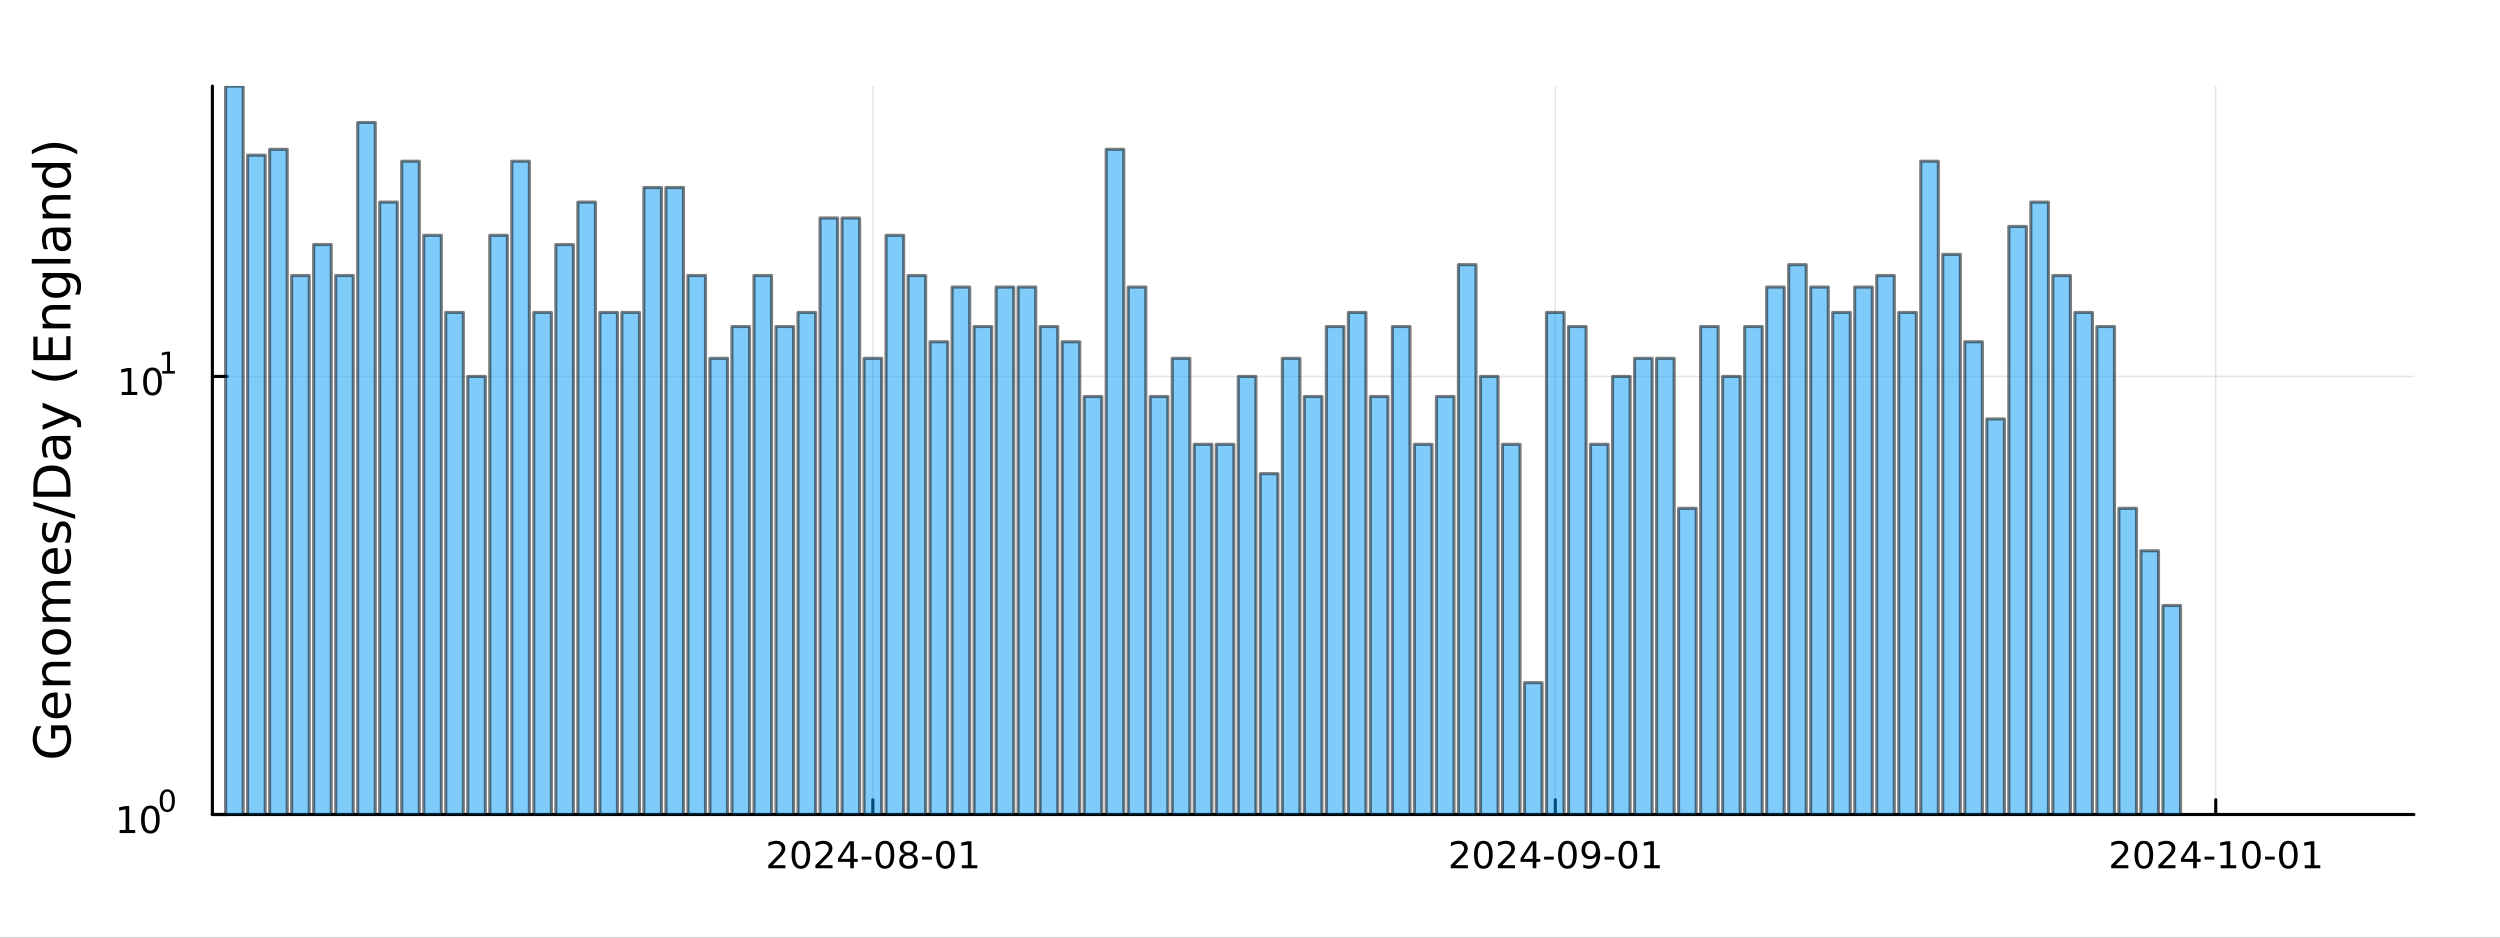 <?xml version="1.0" encoding="utf-8"?>
<svg xmlns="http://www.w3.org/2000/svg" xmlns:xlink="http://www.w3.org/1999/xlink" width="800" height="300" viewBox="0 0 3200 1200">
<rect x="0" y="0" width="3200" height="1200" fill="#333333" stroke="none"/>
<defs>
  <clipPath id="clip730">
    <rect x="0" y="0" width="3200" height="1200"/>
  </clipPath>
</defs>
<path clip-path="url(#clip730)" d="M0 1200 L3200 1200 L3200 0 L0 0  Z" fill="#ffffff" fill-rule="evenodd" fill-opacity="1"/>
<defs>
  <clipPath id="clip731">
    <rect x="640" y="0" width="2241" height="1200"/>
  </clipPath>
</defs>
<path clip-path="url(#clip730)" d="M271.839 1042.58 L3089.76 1042.58 L3089.76 110.236 L271.839 110.236  Z" fill="#ffffff" fill-rule="evenodd" fill-opacity="1"/>
<defs>
  <clipPath id="clip732">
    <rect x="271" y="110" width="2819" height="933"/>
  </clipPath>
</defs>
<polyline clip-path="url(#clip732)" style="stroke:#000000; stroke-linecap:round; stroke-linejoin:round; stroke-width:2; stroke-opacity:0.1; fill:none" points="1117.22,1042.58 1117.22,110.236 "/>
<polyline clip-path="url(#clip732)" style="stroke:#000000; stroke-linecap:round; stroke-linejoin:round; stroke-width:2; stroke-opacity:0.1; fill:none" points="1990.77,1042.58 1990.77,110.236 "/>
<polyline clip-path="url(#clip732)" style="stroke:#000000; stroke-linecap:round; stroke-linejoin:round; stroke-width:2; stroke-opacity:0.1; fill:none" points="2836.15,1042.58 2836.15,110.236 "/>
<polyline clip-path="url(#clip730)" style="stroke:#000000; stroke-linecap:round; stroke-linejoin:round; stroke-width:4; stroke-opacity:1; fill:none" points="271.839,1042.58 3089.76,1042.58 "/>
<polyline clip-path="url(#clip730)" style="stroke:#000000; stroke-linecap:round; stroke-linejoin:round; stroke-width:4; stroke-opacity:1; fill:none" points="1117.22,1042.58 1117.22,1023.68 "/>
<polyline clip-path="url(#clip730)" style="stroke:#000000; stroke-linecap:round; stroke-linejoin:round; stroke-width:4; stroke-opacity:1; fill:none" points="1990.77,1042.58 1990.77,1023.68 "/>
<polyline clip-path="url(#clip730)" style="stroke:#000000; stroke-linecap:round; stroke-linejoin:round; stroke-width:4; stroke-opacity:1; fill:none" points="2836.15,1042.58 2836.15,1023.68 "/>
<path clip-path="url(#clip730)" d="M989.011 1107.44 L1005.33 1107.44 L1005.33 1111.38 L983.386 1111.38 L983.386 1107.44 Q986.048 1104.69 990.632 1100.06 Q995.238 1095.4 996.419 1094.06 Q998.664 1091.54 999.544 1089.8 Q1000.45 1088.04 1000.45 1086.35 Q1000.45 1083.6 998.502 1081.86 Q996.581 1080.13 993.479 1080.13 Q991.28 1080.13 988.826 1080.89 Q986.396 1081.65 983.618 1083.2 L983.618 1078.48 Q986.442 1077.35 988.896 1076.77 Q991.349 1076.19 993.386 1076.19 Q998.757 1076.19 1001.95 1078.88 Q1005.15 1081.56 1005.15 1086.05 Q1005.15 1088.18 1004.34 1090.1 Q1003.55 1092 1001.44 1094.59 Q1000.86 1095.26 997.761 1098.48 Q994.659 1101.68 989.011 1107.44 Z" fill="#000000" fill-rule="nonzero" fill-opacity="1" /><path clip-path="url(#clip730)" d="M1025.15 1079.89 Q1021.53 1079.89 1019.71 1083.46 Q1017.9 1087 1017.9 1094.13 Q1017.9 1101.24 1019.71 1104.8 Q1021.53 1108.34 1025.15 1108.34 Q1028.78 1108.34 1030.59 1104.8 Q1032.41 1101.24 1032.41 1094.13 Q1032.41 1087 1030.59 1083.46 Q1028.78 1079.89 1025.15 1079.89 M1025.15 1076.19 Q1030.96 1076.19 1034.01 1080.8 Q1037.09 1085.38 1037.09 1094.13 Q1037.09 1102.86 1034.01 1107.46 Q1030.96 1112.05 1025.15 1112.05 Q1019.34 1112.05 1016.26 1107.46 Q1013.2 1102.86 1013.2 1094.13 Q1013.2 1085.38 1016.26 1080.8 Q1019.34 1076.19 1025.15 1076.19 Z" fill="#000000" fill-rule="nonzero" fill-opacity="1" /><path clip-path="url(#clip730)" d="M1049.34 1107.44 L1065.65 1107.44 L1065.65 1111.38 L1043.71 1111.38 L1043.71 1107.44 Q1046.37 1104.69 1050.96 1100.06 Q1055.56 1095.4 1056.74 1094.06 Q1058.99 1091.54 1059.87 1089.8 Q1060.77 1088.04 1060.77 1086.35 Q1060.77 1083.6 1058.83 1081.86 Q1056.9 1080.13 1053.8 1080.13 Q1051.6 1080.13 1049.15 1080.89 Q1046.72 1081.65 1043.94 1083.2 L1043.94 1078.48 Q1046.77 1077.35 1049.22 1076.77 Q1051.67 1076.19 1053.71 1076.19 Q1059.08 1076.19 1062.27 1078.88 Q1065.47 1081.56 1065.47 1086.05 Q1065.47 1088.18 1064.66 1090.1 Q1063.87 1092 1061.77 1094.59 Q1061.19 1095.26 1058.08 1098.48 Q1054.98 1101.68 1049.34 1107.44 Z" fill="#000000" fill-rule="nonzero" fill-opacity="1" /><path clip-path="url(#clip730)" d="M1088.32 1080.89 L1076.51 1099.34 L1088.32 1099.34 L1088.32 1080.89 M1087.09 1076.82 L1092.97 1076.82 L1092.97 1099.34 L1097.9 1099.34 L1097.9 1103.23 L1092.97 1103.23 L1092.97 1111.38 L1088.32 1111.38 L1088.32 1103.23 L1072.71 1103.23 L1072.71 1098.71 L1087.09 1076.82 Z" fill="#000000" fill-rule="nonzero" fill-opacity="1" /><path clip-path="url(#clip730)" d="M1102.88 1096.49 L1115.35 1096.49 L1115.35 1100.29 L1102.88 1100.29 L1102.88 1096.49 Z" fill="#000000" fill-rule="nonzero" fill-opacity="1" /><path clip-path="url(#clip730)" d="M1132.74 1079.89 Q1129.13 1079.89 1127.3 1083.46 Q1125.49 1087 1125.49 1094.13 Q1125.49 1101.24 1127.3 1104.8 Q1129.13 1108.34 1132.74 1108.34 Q1136.37 1108.34 1138.18 1104.8 Q1140.01 1101.24 1140.01 1094.13 Q1140.01 1087 1138.18 1083.46 Q1136.37 1079.89 1132.74 1079.89 M1132.74 1076.19 Q1138.55 1076.19 1141.6 1080.8 Q1144.68 1085.38 1144.68 1094.13 Q1144.68 1102.86 1141.6 1107.46 Q1138.55 1112.05 1132.74 1112.05 Q1126.93 1112.05 1123.85 1107.46 Q1120.79 1102.86 1120.79 1094.13 Q1120.79 1085.38 1123.85 1080.8 Q1126.93 1076.19 1132.74 1076.19 Z" fill="#000000" fill-rule="nonzero" fill-opacity="1" /><path clip-path="url(#clip730)" d="M1162.9 1094.96 Q1159.57 1094.96 1157.64 1096.75 Q1155.75 1098.53 1155.75 1101.65 Q1155.75 1104.78 1157.64 1106.56 Q1159.57 1108.34 1162.9 1108.34 Q1166.23 1108.34 1168.15 1106.56 Q1170.08 1104.76 1170.08 1101.65 Q1170.08 1098.53 1168.15 1096.75 Q1166.26 1094.96 1162.9 1094.96 M1158.22 1092.97 Q1155.21 1092.23 1153.52 1090.17 Q1151.86 1088.11 1151.86 1085.15 Q1151.86 1081.01 1154.8 1078.6 Q1157.76 1076.19 1162.9 1076.19 Q1168.06 1076.19 1171 1078.6 Q1173.94 1081.01 1173.94 1085.15 Q1173.94 1088.11 1172.25 1090.17 Q1170.58 1092.23 1167.6 1092.97 Q1170.98 1093.76 1172.85 1096.05 Q1174.75 1098.34 1174.75 1101.65 Q1174.75 1106.68 1171.67 1109.36 Q1168.62 1112.05 1162.9 1112.05 Q1157.18 1112.05 1154.1 1109.36 Q1151.05 1106.68 1151.05 1101.65 Q1151.05 1098.34 1152.95 1096.05 Q1154.84 1093.76 1158.22 1092.97 M1156.51 1085.59 Q1156.51 1088.27 1158.18 1089.78 Q1159.87 1091.28 1162.9 1091.28 Q1165.91 1091.28 1167.6 1089.78 Q1169.31 1088.27 1169.31 1085.59 Q1169.31 1082.9 1167.6 1081.4 Q1165.91 1079.89 1162.9 1079.89 Q1159.87 1079.89 1158.18 1081.4 Q1156.51 1082.9 1156.51 1085.59 Z" fill="#000000" fill-rule="nonzero" fill-opacity="1" /><path clip-path="url(#clip730)" d="M1180.31 1096.49 L1192.78 1096.49 L1192.78 1100.29 L1180.31 1100.29 L1180.31 1096.49 Z" fill="#000000" fill-rule="nonzero" fill-opacity="1" /><path clip-path="url(#clip730)" d="M1210.17 1079.89 Q1206.56 1079.89 1204.73 1083.46 Q1202.92 1087 1202.92 1094.13 Q1202.92 1101.24 1204.73 1104.8 Q1206.56 1108.34 1210.17 1108.34 Q1213.8 1108.34 1215.61 1104.8 Q1217.44 1101.24 1217.44 1094.13 Q1217.44 1087 1215.61 1083.46 Q1213.8 1079.89 1210.17 1079.89 M1210.17 1076.19 Q1215.98 1076.19 1219.03 1080.8 Q1222.11 1085.38 1222.11 1094.13 Q1222.11 1102.86 1219.03 1107.46 Q1215.98 1112.05 1210.17 1112.05 Q1204.36 1112.05 1201.28 1107.46 Q1198.22 1102.86 1198.22 1094.13 Q1198.22 1085.38 1201.28 1080.8 Q1204.36 1076.19 1210.17 1076.19 Z" fill="#000000" fill-rule="nonzero" fill-opacity="1" /><path clip-path="url(#clip730)" d="M1231.14 1107.44 L1238.78 1107.44 L1238.78 1081.07 L1230.47 1082.74 L1230.47 1078.48 L1238.73 1076.82 L1243.41 1076.82 L1243.41 1107.44 L1251.05 1107.44 L1251.05 1111.38 L1231.14 1111.38 L1231.14 1107.44 Z" fill="#000000" fill-rule="nonzero" fill-opacity="1" /><path clip-path="url(#clip730)" d="M1862.57 1107.44 L1878.89 1107.44 L1878.89 1111.38 L1856.94 1111.38 L1856.94 1107.44 Q1859.6 1104.69 1864.19 1100.06 Q1868.79 1095.4 1869.98 1094.06 Q1872.22 1091.54 1873.1 1089.8 Q1874 1088.04 1874 1086.35 Q1874 1083.6 1872.06 1081.86 Q1870.14 1080.13 1867.04 1080.13 Q1864.84 1080.13 1862.38 1080.89 Q1859.95 1081.65 1857.17 1083.2 L1857.17 1078.48 Q1860 1077.35 1862.45 1076.77 Q1864.91 1076.19 1866.94 1076.19 Q1872.31 1076.19 1875.51 1078.88 Q1878.7 1081.56 1878.7 1086.05 Q1878.7 1088.18 1877.89 1090.1 Q1877.1 1092 1875 1094.59 Q1874.42 1095.26 1871.32 1098.48 Q1868.22 1101.68 1862.57 1107.44 Z" fill="#000000" fill-rule="nonzero" fill-opacity="1" /><path clip-path="url(#clip730)" d="M1898.7 1079.89 Q1895.09 1079.89 1893.26 1083.46 Q1891.46 1087 1891.46 1094.13 Q1891.46 1101.24 1893.26 1104.8 Q1895.09 1108.34 1898.7 1108.34 Q1902.34 1108.34 1904.14 1104.8 Q1905.97 1101.24 1905.97 1094.13 Q1905.97 1087 1904.14 1083.46 Q1902.34 1079.89 1898.7 1079.89 M1898.7 1076.19 Q1904.51 1076.19 1907.57 1080.8 Q1910.65 1085.38 1910.65 1094.13 Q1910.65 1102.86 1907.57 1107.46 Q1904.51 1112.05 1898.7 1112.05 Q1892.89 1112.05 1889.81 1107.46 Q1886.76 1102.86 1886.76 1094.13 Q1886.76 1085.38 1889.81 1080.8 Q1892.89 1076.19 1898.7 1076.19 Z" fill="#000000" fill-rule="nonzero" fill-opacity="1" /><path clip-path="url(#clip730)" d="M1922.89 1107.44 L1939.21 1107.44 L1939.21 1111.38 L1917.27 1111.38 L1917.27 1107.44 Q1919.93 1104.69 1924.51 1100.06 Q1929.12 1095.4 1930.3 1094.06 Q1932.54 1091.54 1933.42 1089.8 Q1934.33 1088.04 1934.33 1086.35 Q1934.33 1083.6 1932.38 1081.86 Q1930.46 1080.13 1927.36 1080.13 Q1925.16 1080.13 1922.71 1080.89 Q1920.28 1081.65 1917.5 1083.2 L1917.5 1078.48 Q1920.32 1077.35 1922.78 1076.77 Q1925.23 1076.19 1927.27 1076.19 Q1932.64 1076.19 1935.83 1078.88 Q1939.03 1081.56 1939.03 1086.05 Q1939.03 1088.18 1938.22 1090.1 Q1937.43 1092 1935.32 1094.59 Q1934.74 1095.26 1931.64 1098.48 Q1928.54 1101.68 1922.89 1107.44 Z" fill="#000000" fill-rule="nonzero" fill-opacity="1" /><path clip-path="url(#clip730)" d="M1961.87 1080.89 L1950.07 1099.34 L1961.87 1099.34 L1961.87 1080.89 M1960.65 1076.82 L1966.53 1076.82 L1966.53 1099.34 L1971.46 1099.34 L1971.46 1103.23 L1966.53 1103.23 L1966.53 1111.38 L1961.87 1111.38 L1961.87 1103.23 L1946.27 1103.23 L1946.27 1098.71 L1960.65 1076.82 Z" fill="#000000" fill-rule="nonzero" fill-opacity="1" /><path clip-path="url(#clip730)" d="M1976.43 1096.49 L1988.91 1096.49 L1988.91 1100.29 L1976.43 1100.29 L1976.43 1096.49 Z" fill="#000000" fill-rule="nonzero" fill-opacity="1" /><path clip-path="url(#clip730)" d="M2006.29 1079.89 Q2002.68 1079.89 2000.85 1083.46 Q1999.05 1087 1999.05 1094.13 Q1999.05 1101.24 2000.85 1104.8 Q2002.68 1108.34 2006.29 1108.34 Q2009.93 1108.34 2011.73 1104.8 Q2013.56 1101.24 2013.56 1094.13 Q2013.56 1087 2011.73 1083.46 Q2009.93 1079.89 2006.29 1079.89 M2006.29 1076.19 Q2012.1 1076.19 2015.16 1080.8 Q2018.24 1085.38 2018.24 1094.13 Q2018.24 1102.86 2015.16 1107.46 Q2012.1 1112.05 2006.29 1112.05 Q2000.48 1112.05 1997.41 1107.46 Q1994.35 1102.86 1994.35 1094.13 Q1994.35 1085.38 1997.41 1080.8 Q2000.48 1076.19 2006.29 1076.19 Z" fill="#000000" fill-rule="nonzero" fill-opacity="1" /><path clip-path="url(#clip730)" d="M2026.59 1110.66 L2026.59 1106.4 Q2028.35 1107.23 2030.16 1107.67 Q2031.97 1108.11 2033.7 1108.11 Q2038.33 1108.11 2040.76 1105.01 Q2043.22 1101.89 2043.56 1095.54 Q2042.22 1097.53 2040.16 1098.6 Q2038.1 1099.66 2035.6 1099.66 Q2030.41 1099.66 2027.38 1096.54 Q2024.37 1093.39 2024.37 1087.95 Q2024.37 1082.63 2027.52 1079.41 Q2030.67 1076.19 2035.9 1076.19 Q2041.9 1076.19 2045.04 1080.8 Q2048.22 1085.38 2048.22 1094.13 Q2048.22 1102.3 2044.33 1107.19 Q2040.46 1112.05 2033.91 1112.05 Q2032.15 1112.05 2030.34 1111.7 Q2028.54 1111.35 2026.59 1110.66 M2035.9 1096.01 Q2039.05 1096.01 2040.88 1093.85 Q2042.73 1091.7 2042.73 1087.95 Q2042.73 1084.22 2040.88 1082.07 Q2039.05 1079.89 2035.9 1079.89 Q2032.75 1079.89 2030.9 1082.07 Q2029.07 1084.22 2029.07 1087.95 Q2029.07 1091.7 2030.9 1093.85 Q2032.75 1096.01 2035.9 1096.01 Z" fill="#000000" fill-rule="nonzero" fill-opacity="1" /><path clip-path="url(#clip730)" d="M2053.86 1096.49 L2066.34 1096.49 L2066.34 1100.29 L2053.86 1100.29 L2053.86 1096.49 Z" fill="#000000" fill-rule="nonzero" fill-opacity="1" /><path clip-path="url(#clip730)" d="M2083.72 1079.89 Q2080.11 1079.89 2078.28 1083.46 Q2076.48 1087 2076.48 1094.13 Q2076.48 1101.24 2078.28 1104.8 Q2080.11 1108.34 2083.72 1108.34 Q2087.36 1108.34 2089.16 1104.8 Q2090.99 1101.24 2090.99 1094.13 Q2090.99 1087 2089.16 1083.46 Q2087.36 1079.89 2083.72 1079.89 M2083.72 1076.19 Q2089.53 1076.19 2092.59 1080.8 Q2095.67 1085.38 2095.67 1094.13 Q2095.67 1102.86 2092.59 1107.46 Q2089.53 1112.05 2083.72 1112.05 Q2077.91 1112.05 2074.84 1107.46 Q2071.78 1102.86 2071.78 1094.13 Q2071.78 1085.38 2074.84 1080.8 Q2077.91 1076.19 2083.72 1076.19 Z" fill="#000000" fill-rule="nonzero" fill-opacity="1" /><path clip-path="url(#clip730)" d="M2104.7 1107.44 L2112.34 1107.44 L2112.34 1081.07 L2104.02 1082.74 L2104.02 1078.48 L2112.29 1076.82 L2116.96 1076.82 L2116.96 1107.44 L2124.6 1107.44 L2124.6 1111.38 L2104.7 1111.38 L2104.7 1107.44 Z" fill="#000000" fill-rule="nonzero" fill-opacity="1" /><path clip-path="url(#clip730)" d="M2707.95 1107.44 L2724.26 1107.44 L2724.26 1111.38 L2702.32 1111.38 L2702.32 1107.44 Q2704.98 1104.69 2709.57 1100.06 Q2714.17 1095.4 2715.35 1094.06 Q2717.6 1091.54 2718.48 1089.8 Q2719.38 1088.04 2719.38 1086.35 Q2719.38 1083.6 2717.44 1081.86 Q2715.51 1080.13 2712.41 1080.13 Q2710.21 1080.13 2707.76 1080.89 Q2705.33 1081.65 2702.55 1083.2 L2702.55 1078.48 Q2705.38 1077.35 2707.83 1076.77 Q2710.28 1076.19 2712.32 1076.19 Q2717.69 1076.19 2720.88 1078.88 Q2724.08 1081.56 2724.08 1086.05 Q2724.08 1088.18 2723.27 1090.1 Q2722.48 1092 2720.38 1094.59 Q2719.8 1095.26 2716.7 1098.48 Q2713.59 1101.68 2707.95 1107.44 Z" fill="#000000" fill-rule="nonzero" fill-opacity="1" /><path clip-path="url(#clip730)" d="M2744.08 1079.89 Q2740.47 1079.89 2738.64 1083.46 Q2736.83 1087 2736.83 1094.13 Q2736.83 1101.24 2738.64 1104.8 Q2740.47 1108.34 2744.08 1108.34 Q2747.71 1108.34 2749.52 1104.8 Q2751.35 1101.24 2751.35 1094.13 Q2751.35 1087 2749.52 1083.46 Q2747.71 1079.89 2744.08 1079.89 M2744.08 1076.19 Q2749.89 1076.19 2752.94 1080.8 Q2756.02 1085.38 2756.02 1094.13 Q2756.02 1102.86 2752.94 1107.46 Q2749.89 1112.05 2744.08 1112.05 Q2738.27 1112.05 2735.19 1107.46 Q2732.13 1102.86 2732.13 1094.13 Q2732.13 1085.38 2735.19 1080.8 Q2738.27 1076.19 2744.08 1076.19 Z" fill="#000000" fill-rule="nonzero" fill-opacity="1" /><path clip-path="url(#clip730)" d="M2768.27 1107.44 L2784.59 1107.44 L2784.59 1111.38 L2762.64 1111.38 L2762.64 1107.44 Q2765.31 1104.69 2769.89 1100.06 Q2774.5 1095.4 2775.68 1094.06 Q2777.92 1091.54 2778.8 1089.8 Q2779.7 1088.04 2779.7 1086.35 Q2779.7 1083.6 2777.76 1081.86 Q2775.84 1080.13 2772.74 1080.13 Q2770.54 1080.13 2768.08 1080.89 Q2765.65 1081.65 2762.88 1083.2 L2762.88 1078.48 Q2765.7 1077.35 2768.15 1076.77 Q2770.61 1076.19 2772.64 1076.19 Q2778.01 1076.19 2781.21 1078.88 Q2784.4 1081.56 2784.4 1086.05 Q2784.4 1088.18 2783.59 1090.1 Q2782.81 1092 2780.7 1094.59 Q2780.12 1095.26 2777.02 1098.48 Q2773.92 1101.68 2768.27 1107.44 Z" fill="#000000" fill-rule="nonzero" fill-opacity="1" /><path clip-path="url(#clip730)" d="M2807.25 1080.89 L2795.44 1099.34 L2807.25 1099.34 L2807.25 1080.89 M2806.02 1076.82 L2811.9 1076.82 L2811.9 1099.34 L2816.83 1099.34 L2816.83 1103.23 L2811.9 1103.23 L2811.9 1111.38 L2807.25 1111.38 L2807.25 1103.23 L2791.65 1103.23 L2791.65 1098.71 L2806.02 1076.82 Z" fill="#000000" fill-rule="nonzero" fill-opacity="1" /><path clip-path="url(#clip730)" d="M2821.81 1096.49 L2834.29 1096.49 L2834.29 1100.29 L2821.81 1100.29 L2821.81 1096.49 Z" fill="#000000" fill-rule="nonzero" fill-opacity="1" /><path clip-path="url(#clip730)" d="M2842.48 1107.44 L2850.12 1107.44 L2850.12 1081.07 L2841.81 1082.74 L2841.81 1078.48 L2850.07 1076.82 L2854.75 1076.82 L2854.75 1107.44 L2862.39 1107.44 L2862.39 1111.38 L2842.48 1111.38 L2842.48 1107.44 Z" fill="#000000" fill-rule="nonzero" fill-opacity="1" /><path clip-path="url(#clip730)" d="M2881.83 1079.89 Q2878.22 1079.89 2876.39 1083.46 Q2874.59 1087 2874.59 1094.13 Q2874.59 1101.24 2876.39 1104.8 Q2878.22 1108.34 2881.83 1108.34 Q2885.47 1108.34 2887.27 1104.8 Q2889.1 1101.24 2889.1 1094.13 Q2889.1 1087 2887.27 1083.46 Q2885.47 1079.89 2881.83 1079.89 M2881.83 1076.19 Q2887.64 1076.19 2890.7 1080.8 Q2893.78 1085.38 2893.78 1094.13 Q2893.78 1102.86 2890.7 1107.46 Q2887.64 1112.05 2881.83 1112.05 Q2876.02 1112.05 2872.94 1107.46 Q2869.89 1102.86 2869.89 1094.13 Q2869.89 1085.38 2872.94 1080.8 Q2876.02 1076.19 2881.83 1076.19 Z" fill="#000000" fill-rule="nonzero" fill-opacity="1" /><path clip-path="url(#clip730)" d="M2899.24 1096.49 L2911.72 1096.49 L2911.72 1100.29 L2899.24 1100.29 L2899.24 1096.49 Z" fill="#000000" fill-rule="nonzero" fill-opacity="1" /><path clip-path="url(#clip730)" d="M2929.1 1079.89 Q2925.49 1079.89 2923.66 1083.46 Q2921.86 1087 2921.86 1094.13 Q2921.86 1101.24 2923.66 1104.8 Q2925.49 1108.34 2929.1 1108.34 Q2932.74 1108.34 2934.54 1104.8 Q2936.37 1101.24 2936.37 1094.13 Q2936.37 1087 2934.54 1083.46 Q2932.74 1079.89 2929.1 1079.89 M2929.1 1076.19 Q2934.91 1076.19 2937.97 1080.8 Q2941.05 1085.38 2941.05 1094.13 Q2941.05 1102.86 2937.97 1107.46 Q2934.91 1112.05 2929.1 1112.05 Q2923.29 1112.05 2920.21 1107.46 Q2917.16 1102.86 2917.16 1094.13 Q2917.16 1085.38 2920.21 1080.8 Q2923.29 1076.19 2929.1 1076.19 Z" fill="#000000" fill-rule="nonzero" fill-opacity="1" /><path clip-path="url(#clip730)" d="M2950.07 1107.44 L2957.71 1107.44 L2957.71 1081.07 L2949.4 1082.74 L2949.4 1078.48 L2957.67 1076.82 L2962.34 1076.82 L2962.34 1107.44 L2969.98 1107.44 L2969.98 1111.38 L2950.07 1111.38 L2950.07 1107.44 Z" fill="#000000" fill-rule="nonzero" fill-opacity="1" /><polyline clip-path="url(#clip732)" style="stroke:#000000; stroke-linecap:round; stroke-linejoin:round; stroke-width:2; stroke-opacity:0.1; fill:none" points="271.839,1042.58 3089.76,1042.58 "/>
<polyline clip-path="url(#clip732)" style="stroke:#000000; stroke-linecap:round; stroke-linejoin:round; stroke-width:2; stroke-opacity:0.1; fill:none" points="271.839,481.857 3089.76,481.857 "/>
<polyline clip-path="url(#clip730)" style="stroke:#000000; stroke-linecap:round; stroke-linejoin:round; stroke-width:4; stroke-opacity:1; fill:none" points="271.839,1042.58 271.839,110.236 "/>
<polyline clip-path="url(#clip730)" style="stroke:#000000; stroke-linecap:round; stroke-linejoin:round; stroke-width:4; stroke-opacity:1; fill:none" points="271.839,1042.58 290.737,1042.58 "/>
<polyline clip-path="url(#clip730)" style="stroke:#000000; stroke-linecap:round; stroke-linejoin:round; stroke-width:4; stroke-opacity:1; fill:none" points="271.839,481.857 290.737,481.857 "/>
<path clip-path="url(#clip730)" d="M153.134 1062.37 L160.772 1062.37 L160.772 1036 L152.462 1037.67 L152.462 1033.41 L160.726 1031.74 L165.402 1031.74 L165.402 1062.37 L173.041 1062.37 L173.041 1066.3 L153.134 1066.3 L153.134 1062.37 Z" fill="#000000" fill-rule="nonzero" fill-opacity="1" /><path clip-path="url(#clip730)" d="M192.485 1034.82 Q188.874 1034.82 187.045 1038.39 Q185.24 1041.93 185.24 1049.06 Q185.24 1056.16 187.045 1059.73 Q188.874 1063.27 192.485 1063.27 Q196.119 1063.27 197.925 1059.73 Q199.754 1056.16 199.754 1049.06 Q199.754 1041.93 197.925 1038.39 Q196.119 1034.82 192.485 1034.82 M192.485 1031.12 Q198.295 1031.12 201.351 1035.72 Q204.43 1040.31 204.43 1049.06 Q204.43 1057.78 201.351 1062.39 Q198.295 1066.97 192.485 1066.97 Q186.675 1066.97 183.596 1062.39 Q180.541 1057.78 180.541 1049.06 Q180.541 1040.31 183.596 1035.72 Q186.675 1031.12 192.485 1031.12 Z" fill="#000000" fill-rule="nonzero" fill-opacity="1" /><path clip-path="url(#clip730)" d="M214.134 1013.31 Q211.2 1013.31 209.715 1016.21 Q208.248 1019.09 208.248 1024.88 Q208.248 1030.66 209.715 1033.55 Q211.2 1036.43 214.134 1036.43 Q217.087 1036.43 218.554 1033.55 Q220.04 1030.66 220.04 1024.88 Q220.04 1019.09 218.554 1016.21 Q217.087 1013.31 214.134 1013.31 M214.134 1010.31 Q218.855 1010.31 221.338 1014.05 Q223.839 1017.77 223.839 1024.88 Q223.839 1031.97 221.338 1035.71 Q218.855 1039.44 214.134 1039.44 Q209.414 1039.44 206.912 1035.71 Q204.43 1031.97 204.43 1024.88 Q204.43 1017.77 206.912 1014.05 Q209.414 1010.31 214.134 1010.31 Z" fill="#000000" fill-rule="nonzero" fill-opacity="1" /><path clip-path="url(#clip730)" d="M155.823 501.649 L163.462 501.649 L163.462 475.284 L155.152 476.95 L155.152 472.691 L163.416 471.025 L168.092 471.025 L168.092 501.649 L175.73 501.649 L175.73 505.585 L155.823 505.585 L155.823 501.649 Z" fill="#000000" fill-rule="nonzero" fill-opacity="1" /><path clip-path="url(#clip730)" d="M195.175 474.103 Q191.564 474.103 189.735 477.668 Q187.929 481.21 187.929 488.339 Q187.929 495.446 189.735 499.011 Q191.564 502.552 195.175 502.552 Q198.809 502.552 200.615 499.011 Q202.443 495.446 202.443 488.339 Q202.443 481.21 200.615 477.668 Q198.809 474.103 195.175 474.103 M195.175 470.4 Q200.985 470.4 204.04 475.006 Q207.119 479.589 207.119 488.339 Q207.119 497.066 204.04 501.673 Q200.985 506.256 195.175 506.256 Q189.365 506.256 186.286 501.673 Q183.23 497.066 183.23 488.339 Q183.23 479.589 186.286 475.006 Q189.365 470.4 195.175 470.4 Z" fill="#000000" fill-rule="nonzero" fill-opacity="1" /><path clip-path="url(#clip730)" d="M207.665 474.977 L213.871 474.977 L213.871 453.555 L207.119 454.909 L207.119 451.448 L213.833 450.094 L217.633 450.094 L217.633 474.977 L223.839 474.977 L223.839 478.174 L207.665 478.174 L207.665 474.977 Z" fill="#000000" fill-rule="nonzero" fill-opacity="1" /><path clip-path="url(#clip730)" d="M83.427 934.763 L70.664 934.763 L70.664 945.267 L65.38 945.267 L65.38 928.398 L85.782 928.398 Q88.424 932.122 89.793 936.609 Q91.129 941.097 91.129 946.19 Q91.129 957.33 84.636 963.632 Q78.111 969.902 66.494 969.902 Q54.845 969.902 48.352 963.632 Q41.827 957.33 41.827 946.19 Q41.827 941.543 42.973 937.373 Q44.119 933.172 46.347 929.639 L53.19 929.639 Q50.166 933.204 48.638 937.214 Q47.11 941.225 47.11 945.649 Q47.11 954.37 51.98 958.762 Q56.85 963.123 66.494 963.123 Q76.106 963.123 80.976 958.762 Q85.846 954.37 85.846 945.649 Q85.846 942.243 85.273 939.57 Q84.668 936.896 83.427 934.763 Z" fill="#000000" fill-rule="nonzero" fill-opacity="1" /><path clip-path="url(#clip730)" d="M70.918 886.416 L73.783 886.416 L73.783 913.343 Q79.83 912.961 83.013 909.714 Q86.164 906.436 86.164 900.611 Q86.164 897.238 85.337 894.087 Q84.509 890.904 82.854 887.785 L88.392 887.785 Q89.729 890.936 90.429 894.246 Q91.129 897.556 91.129 900.962 Q91.129 909.492 86.164 914.489 Q81.199 919.454 72.732 919.454 Q63.98 919.454 58.855 914.743 Q53.699 910.001 53.699 901.98 Q53.699 894.787 58.346 890.617 Q62.961 886.416 70.918 886.416 M69.2 892.272 Q64.393 892.336 61.529 894.978 Q58.664 897.588 58.664 901.916 Q58.664 906.818 61.433 909.778 Q64.202 912.706 69.231 913.152 L69.2 892.272 Z" fill="#000000" fill-rule="nonzero" fill-opacity="1" /><path clip-path="url(#clip730)" d="M68.69 847.171 L90.206 847.171 L90.206 853.028 L68.881 853.028 Q63.82 853.028 61.306 855.001 Q58.791 856.975 58.791 860.921 Q58.791 865.664 61.815 868.401 Q64.839 871.138 70.059 871.138 L90.206 871.138 L90.206 877.026 L54.558 877.026 L54.558 871.138 L60.096 871.138 Q56.882 869.038 55.29 866.205 Q53.699 863.34 53.699 859.616 Q53.699 853.473 57.518 850.322 Q61.306 847.171 68.69 847.171 Z" fill="#000000" fill-rule="nonzero" fill-opacity="1" /><path clip-path="url(#clip730)" d="M58.664 821.677 Q58.664 826.387 62.356 829.125 Q66.017 831.862 72.414 831.862 Q78.812 831.862 82.504 829.156 Q86.164 826.419 86.164 821.677 Q86.164 816.998 82.472 814.261 Q78.78 811.523 72.414 811.523 Q66.08 811.523 62.388 814.261 Q58.664 816.998 58.664 821.677 M53.699 821.677 Q53.699 814.038 58.664 809.677 Q63.63 805.317 72.414 805.317 Q81.167 805.317 86.164 809.677 Q91.129 814.038 91.129 821.677 Q91.129 829.347 86.164 833.708 Q81.167 838.037 72.414 838.037 Q63.63 838.037 58.664 833.708 Q53.699 829.347 53.699 821.677 Z" fill="#000000" fill-rule="nonzero" fill-opacity="1" /><path clip-path="url(#clip730)" d="M61.401 767.855 Q57.455 765.658 55.577 762.603 Q53.699 759.547 53.699 755.41 Q53.699 749.84 57.614 746.816 Q61.497 743.792 68.69 743.792 L90.206 743.792 L90.206 749.681 L68.881 749.681 Q63.757 749.681 61.274 751.495 Q58.791 753.309 58.791 757.033 Q58.791 761.584 61.815 764.226 Q64.839 766.868 70.059 766.868 L90.206 766.868 L90.206 772.756 L68.881 772.756 Q63.725 772.756 61.274 774.57 Q58.791 776.385 58.791 780.172 Q58.791 784.66 61.847 787.302 Q64.871 789.944 70.059 789.944 L90.206 789.944 L90.206 795.832 L54.558 795.832 L54.558 789.944 L60.096 789.944 Q56.818 787.938 55.259 785.138 Q53.699 782.337 53.699 778.485 Q53.699 774.602 55.672 771.897 Q57.646 769.16 61.401 767.855 Z" fill="#000000" fill-rule="nonzero" fill-opacity="1" /><path clip-path="url(#clip730)" d="M70.918 701.619 L73.783 701.619 L73.783 728.546 Q79.83 728.164 83.013 724.918 Q86.164 721.64 86.164 715.815 Q86.164 712.441 85.337 709.29 Q84.509 706.107 82.854 702.988 L88.392 702.988 Q89.729 706.139 90.429 709.449 Q91.129 712.759 91.129 716.165 Q91.129 724.695 86.164 729.692 Q81.199 734.657 72.732 734.657 Q63.98 734.657 58.855 729.947 Q53.699 725.204 53.699 717.184 Q53.699 709.99 58.346 705.821 Q62.961 701.619 70.918 701.619 M69.2 707.476 Q64.393 707.54 61.529 710.181 Q58.664 712.791 58.664 717.12 Q58.664 722.022 61.433 724.982 Q64.202 727.91 69.231 728.355 L69.2 707.476 Z" fill="#000000" fill-rule="nonzero" fill-opacity="1" /><path clip-path="url(#clip730)" d="M55.609 669.282 L61.147 669.282 Q59.874 671.764 59.237 674.438 Q58.601 677.111 58.601 679.976 Q58.601 684.337 59.937 686.533 Q61.274 688.697 63.948 688.697 Q65.985 688.697 67.162 687.137 Q68.308 685.578 69.359 680.867 L69.804 678.862 Q71.141 672.624 73.592 670.014 Q76.011 667.372 80.371 667.372 Q85.337 667.372 88.233 671.319 Q91.129 675.234 91.129 682.109 Q91.129 684.973 90.556 688.092 Q90.015 691.18 88.901 694.617 L82.854 694.617 Q84.541 691.371 85.4 688.22 Q86.228 685.069 86.228 681.981 Q86.228 677.844 84.827 675.616 Q83.395 673.388 80.817 673.388 Q78.43 673.388 77.157 675.011 Q75.883 676.602 74.706 682.045 L74.228 684.082 Q73.082 689.525 70.727 691.944 Q68.34 694.363 64.202 694.363 Q59.173 694.363 56.436 690.798 Q53.699 687.233 53.699 680.676 Q53.699 677.43 54.176 674.565 Q54.654 671.701 55.609 669.282 Z" fill="#000000" fill-rule="nonzero" fill-opacity="1" /><path clip-path="url(#clip730)" d="M42.686 647.638 L42.686 642.227 L96.254 658.778 L96.254 664.189 L42.686 647.638 Z" fill="#000000" fill-rule="nonzero" fill-opacity="1" /><path clip-path="url(#clip730)" d="M47.97 629.4 L84.923 629.4 L84.923 621.634 Q84.923 611.799 80.467 607.248 Q76.011 602.665 66.398 602.665 Q56.85 602.665 52.426 607.248 Q47.97 611.799 47.97 621.634 L47.97 629.4 M42.686 635.83 L42.686 622.621 Q42.686 608.807 48.447 602.346 Q54.176 595.885 66.398 595.885 Q78.684 595.885 84.445 602.378 Q90.206 608.871 90.206 622.621 L90.206 635.83 L42.686 635.83 Z" fill="#000000" fill-rule="nonzero" fill-opacity="1" /><path clip-path="url(#clip730)" d="M72.287 569.69 Q72.287 576.788 73.91 579.525 Q75.533 582.262 79.448 582.262 Q82.567 582.262 84.413 580.225 Q86.228 578.157 86.228 574.624 Q86.228 569.754 82.79 566.826 Q79.321 563.866 73.592 563.866 L72.287 563.866 L72.287 569.69 M69.868 558.009 L90.206 558.009 L90.206 563.866 L84.795 563.866 Q88.042 565.871 89.602 568.863 Q91.129 571.855 91.129 576.183 Q91.129 581.658 88.074 584.904 Q84.986 588.119 79.83 588.119 Q73.815 588.119 70.759 584.108 Q67.704 580.066 67.704 572.077 L67.704 563.866 L67.131 563.866 Q63.088 563.866 60.892 566.539 Q58.664 569.181 58.664 573.987 Q58.664 577.043 59.396 579.939 Q60.128 582.835 61.592 585.509 L56.182 585.509 Q54.94 582.294 54.336 579.271 Q53.699 576.247 53.699 573.382 Q53.699 565.648 57.709 561.829 Q61.72 558.009 69.868 558.009 Z" fill="#000000" fill-rule="nonzero" fill-opacity="1" /><path clip-path="url(#clip730)" d="M93.516 531.114 Q99.882 533.597 101.824 535.952 Q103.765 538.307 103.765 542.254 L103.765 546.933 L98.864 546.933 L98.864 543.495 Q98.864 541.076 97.718 539.74 Q96.572 538.403 92.307 536.779 L89.633 535.729 L54.558 550.147 L54.558 543.941 L82.44 532.801 L54.558 521.661 L54.558 515.454 L93.516 531.114 Z" fill="#000000" fill-rule="nonzero" fill-opacity="1" /><path clip-path="url(#clip730)" d="M40.745 472.581 Q48.065 476.846 55.227 478.915 Q62.388 480.984 69.74 480.984 Q77.093 480.984 84.318 478.915 Q91.511 476.815 98.8 472.581 L98.8 477.674 Q91.32 482.448 84.095 484.835 Q76.87 487.191 69.74 487.191 Q62.643 487.191 55.45 484.835 Q48.256 482.48 40.745 477.674 L40.745 472.581 Z" fill="#000000" fill-rule="nonzero" fill-opacity="1" /><path clip-path="url(#clip730)" d="M42.686 460.964 L42.686 430.918 L48.097 430.918 L48.097 454.535 L62.165 454.535 L62.165 431.904 L67.576 431.904 L67.576 454.535 L84.795 454.535 L84.795 430.345 L90.206 430.345 L90.206 460.964 L42.686 460.964 Z" fill="#000000" fill-rule="nonzero" fill-opacity="1" /><path clip-path="url(#clip730)" d="M68.69 390.4 L90.206 390.4 L90.206 396.256 L68.881 396.256 Q63.82 396.256 61.306 398.23 Q58.791 400.203 58.791 404.15 Q58.791 408.892 61.815 411.63 Q64.839 414.367 70.059 414.367 L90.206 414.367 L90.206 420.255 L54.558 420.255 L54.558 414.367 L60.096 414.367 Q56.882 412.266 55.29 409.433 Q53.699 406.569 53.699 402.845 Q53.699 396.702 57.518 393.551 Q61.306 390.4 68.69 390.4 Z" fill="#000000" fill-rule="nonzero" fill-opacity="1" /><path clip-path="url(#clip730)" d="M71.969 355.261 Q65.603 355.261 62.102 357.903 Q58.601 360.513 58.601 365.255 Q58.601 369.966 62.102 372.608 Q65.603 375.218 71.969 375.218 Q78.302 375.218 81.804 372.608 Q85.305 369.966 85.305 365.255 Q85.305 360.513 81.804 357.903 Q78.302 355.261 71.969 355.261 M85.782 349.405 Q94.885 349.405 99.309 353.447 Q103.765 357.489 103.765 365.828 Q103.765 368.916 103.288 371.653 Q102.842 374.39 101.887 376.968 L96.19 376.968 Q97.591 374.39 98.259 371.876 Q98.927 369.361 98.927 366.751 Q98.927 360.99 95.904 358.126 Q92.912 355.261 86.832 355.261 L83.936 355.261 Q87.087 357.076 88.647 359.908 Q90.206 362.741 90.206 366.688 Q90.206 373.244 85.209 377.255 Q80.212 381.265 71.969 381.265 Q63.693 381.265 58.696 377.255 Q53.699 373.244 53.699 366.688 Q53.699 362.741 55.259 359.908 Q56.818 357.076 59.969 355.261 L54.558 355.261 L54.558 349.405 L85.782 349.405 Z" fill="#000000" fill-rule="nonzero" fill-opacity="1" /><path clip-path="url(#clip730)" d="M40.681 337.342 L40.681 331.485 L90.206 331.485 L90.206 337.342 L40.681 337.342 Z" fill="#000000" fill-rule="nonzero" fill-opacity="1" /><path clip-path="url(#clip730)" d="M72.287 303.031 Q72.287 310.128 73.91 312.866 Q75.533 315.603 79.448 315.603 Q82.567 315.603 84.413 313.566 Q86.228 311.497 86.228 307.964 Q86.228 303.094 82.79 300.166 Q79.321 297.206 73.592 297.206 L72.287 297.206 L72.287 303.031 M69.868 291.35 L90.206 291.35 L90.206 297.206 L84.795 297.206 Q88.042 299.211 89.602 302.203 Q91.129 305.195 91.129 309.524 Q91.129 314.998 88.074 318.245 Q84.986 321.459 79.83 321.459 Q73.815 321.459 70.759 317.449 Q67.704 313.407 67.704 305.418 L67.704 297.206 L67.131 297.206 Q63.088 297.206 60.892 299.88 Q58.664 302.521 58.664 307.328 Q58.664 310.383 59.396 313.28 Q60.128 316.176 61.592 318.849 L56.182 318.849 Q54.94 315.635 54.336 312.611 Q53.699 309.587 53.699 306.723 Q53.699 298.988 57.709 295.169 Q61.72 291.35 69.868 291.35 Z" fill="#000000" fill-rule="nonzero" fill-opacity="1" /><path clip-path="url(#clip730)" d="M68.69 249.654 L90.206 249.654 L90.206 255.511 L68.881 255.511 Q63.82 255.511 61.306 257.484 Q58.791 259.457 58.791 263.404 Q58.791 268.147 61.815 270.884 Q64.839 273.621 70.059 273.621 L90.206 273.621 L90.206 279.509 L54.558 279.509 L54.558 273.621 L60.096 273.621 Q56.882 271.52 55.29 268.688 Q53.699 265.823 53.699 262.099 Q53.699 255.956 57.518 252.805 Q61.306 249.654 68.69 249.654 Z" fill="#000000" fill-rule="nonzero" fill-opacity="1" /><path clip-path="url(#clip730)" d="M59.969 214.516 L40.681 214.516 L40.681 208.659 L90.206 208.659 L90.206 214.516 L84.859 214.516 Q88.042 216.362 89.602 219.194 Q91.129 221.995 91.129 225.942 Q91.129 232.403 85.973 236.477 Q80.817 240.519 72.414 240.519 Q64.011 240.519 58.855 236.477 Q53.699 232.403 53.699 225.942 Q53.699 221.995 55.259 219.194 Q56.786 216.362 59.969 214.516 M72.414 234.472 Q78.875 234.472 82.567 231.83 Q86.228 229.157 86.228 224.51 Q86.228 219.863 82.567 217.189 Q78.875 214.516 72.414 214.516 Q65.953 214.516 62.293 217.189 Q58.601 219.863 58.601 224.51 Q58.601 229.157 62.293 231.83 Q65.953 234.472 72.414 234.472 Z" fill="#000000" fill-rule="nonzero" fill-opacity="1" /><path clip-path="url(#clip730)" d="M40.745 197.519 L40.745 192.427 Q48.256 187.652 55.45 185.297 Q62.643 182.91 69.74 182.91 Q76.87 182.91 84.095 185.297 Q91.32 187.652 98.8 192.427 L98.8 197.519 Q91.511 193.286 84.318 191.217 Q77.093 189.116 69.74 189.116 Q62.388 189.116 55.227 191.217 Q48.065 193.286 40.745 197.519 Z" fill="#000000" fill-rule="nonzero" fill-opacity="1" /><path clip-path="url(#clip732)" d="M288.747 110.236 L288.747 1042.58 L311.29 1042.58 L311.29 110.236 L288.747 110.236 L288.747 110.236  Z" fill="#009af9" fill-rule="evenodd" fill-opacity="0.5"/>
<polyline clip-path="url(#clip732)" style="stroke:#000000; stroke-linecap:round; stroke-linejoin:round; stroke-width:4; stroke-opacity:0.5; fill:none" points="288.747,110.236 288.747,1042.58 311.29,1042.58 311.29,110.236 288.747,110.236 "/>
<path clip-path="url(#clip732)" d="M316.926 198.61 L316.926 1042.58 L339.469 1042.58 L339.469 198.61 L316.926 198.61 L316.926 198.61  Z" fill="#009af9" fill-rule="evenodd" fill-opacity="0.5"/>
<polyline clip-path="url(#clip732)" style="stroke:#000000; stroke-linecap:round; stroke-linejoin:round; stroke-width:4; stroke-opacity:0.5; fill:none" points="316.926,198.61 316.926,1042.58 339.469,1042.58 339.469,198.61 316.926,198.61 "/>
<path clip-path="url(#clip732)" d="M345.105 191.116 L345.105 1042.58 L367.649 1042.58 L367.649 191.116 L345.105 191.116 L345.105 191.116  Z" fill="#009af9" fill-rule="evenodd" fill-opacity="0.5"/>
<polyline clip-path="url(#clip732)" style="stroke:#000000; stroke-linecap:round; stroke-linejoin:round; stroke-width:4; stroke-opacity:0.5; fill:none" points="345.105,191.116 345.105,1042.58 367.649,1042.58 367.649,191.116 345.105,191.116 "/>
<path clip-path="url(#clip732)" d="M373.285 352.64 L373.285 1042.58 L395.828 1042.58 L395.828 352.64 L373.285 352.64 L373.285 352.64  Z" fill="#009af9" fill-rule="evenodd" fill-opacity="0.5"/>
<polyline clip-path="url(#clip732)" style="stroke:#000000; stroke-linecap:round; stroke-linejoin:round; stroke-width:4; stroke-opacity:0.5; fill:none" points="373.285,352.64 373.285,1042.58 395.828,1042.58 395.828,352.64 373.285,352.64 "/>
<path clip-path="url(#clip732)" d="M401.464 313.064 L401.464 1042.58 L424.007 1042.58 L424.007 313.064 L401.464 313.064 L401.464 313.064  Z" fill="#009af9" fill-rule="evenodd" fill-opacity="0.5"/>
<polyline clip-path="url(#clip732)" style="stroke:#000000; stroke-linecap:round; stroke-linejoin:round; stroke-width:4; stroke-opacity:0.5; fill:none" points="401.464,313.064 401.464,1042.58 424.007,1042.58 424.007,313.064 401.464,313.064 "/>
<path clip-path="url(#clip732)" d="M429.643 352.64 L429.643 1042.58 L452.186 1042.58 L452.186 352.64 L429.643 352.64 L429.643 352.64  Z" fill="#009af9" fill-rule="evenodd" fill-opacity="0.5"/>
<polyline clip-path="url(#clip732)" style="stroke:#000000; stroke-linecap:round; stroke-linejoin:round; stroke-width:4; stroke-opacity:0.5; fill:none" points="429.643,352.64 429.643,1042.58 452.186,1042.58 452.186,352.64 429.643,352.64 "/>
<path clip-path="url(#clip732)" d="M457.822 156.761 L457.822 1042.58 L480.366 1042.58 L480.366 156.761 L457.822 156.761 L457.822 156.761  Z" fill="#009af9" fill-rule="evenodd" fill-opacity="0.5"/>
<polyline clip-path="url(#clip732)" style="stroke:#000000; stroke-linecap:round; stroke-linejoin:round; stroke-width:4; stroke-opacity:0.5; fill:none" points="457.822,156.761 457.822,1042.58 480.366,1042.58 480.366,156.761 457.822,156.761 "/>
<path clip-path="url(#clip732)" d="M486.001 258.725 L486.001 1042.58 L508.545 1042.58 L508.545 258.725 L486.001 258.725 L486.001 258.725  Z" fill="#009af9" fill-rule="evenodd" fill-opacity="0.5"/>
<polyline clip-path="url(#clip732)" style="stroke:#000000; stroke-linecap:round; stroke-linejoin:round; stroke-width:4; stroke-opacity:0.5; fill:none" points="486.001,258.725 486.001,1042.58 508.545,1042.58 508.545,258.725 486.001,258.725 "/>
<path clip-path="url(#clip732)" d="M514.181 206.341 L514.181 1042.58 L536.724 1042.58 L536.724 206.341 L514.181 206.341 L514.181 206.341  Z" fill="#009af9" fill-rule="evenodd" fill-opacity="0.5"/>
<polyline clip-path="url(#clip732)" style="stroke:#000000; stroke-linecap:round; stroke-linejoin:round; stroke-width:4; stroke-opacity:0.5; fill:none" points="514.181,206.341 514.181,1042.58 536.724,1042.58 536.724,206.341 514.181,206.341 "/>
<path clip-path="url(#clip732)" d="M542.36 301.183 L542.36 1042.58 L564.903 1042.58 L564.903 301.183 L542.36 301.183 L542.36 301.183  Z" fill="#009af9" fill-rule="evenodd" fill-opacity="0.5"/>
<polyline clip-path="url(#clip732)" style="stroke:#000000; stroke-linecap:round; stroke-linejoin:round; stroke-width:4; stroke-opacity:0.5; fill:none" points="542.36,301.183 542.36,1042.58 564.903,1042.58 564.903,301.183 542.36,301.183 "/>
<path clip-path="url(#clip732)" d="M570.539 399.92 L570.539 1042.58 L593.083 1042.58 L593.083 399.92 L570.539 399.92 L570.539 399.92  Z" fill="#009af9" fill-rule="evenodd" fill-opacity="0.5"/>
<polyline clip-path="url(#clip732)" style="stroke:#000000; stroke-linecap:round; stroke-linejoin:round; stroke-width:4; stroke-opacity:0.5; fill:none" points="570.539,399.92 570.539,1042.58 593.083,1042.58 593.083,399.92 570.539,399.92 "/>
<path clip-path="url(#clip732)" d="M598.718 481.857 L598.718 1042.58 L621.262 1042.58 L621.262 481.857 L598.718 481.857 L598.718 481.857  Z" fill="#009af9" fill-rule="evenodd" fill-opacity="0.5"/>
<polyline clip-path="url(#clip732)" style="stroke:#000000; stroke-linecap:round; stroke-linejoin:round; stroke-width:4; stroke-opacity:0.5; fill:none" points="598.718,481.857 598.718,1042.58 621.262,1042.58 621.262,481.857 598.718,481.857 "/>
<path clip-path="url(#clip732)" d="M626.898 301.183 L626.898 1042.58 L649.441 1042.58 L649.441 301.183 L626.898 301.183 L626.898 301.183  Z" fill="#009af9" fill-rule="evenodd" fill-opacity="0.5"/>
<polyline clip-path="url(#clip732)" style="stroke:#000000; stroke-linecap:round; stroke-linejoin:round; stroke-width:4; stroke-opacity:0.5; fill:none" points="626.898,301.183 626.898,1042.58 649.441,1042.58 649.441,301.183 626.898,301.183 "/>
<path clip-path="url(#clip732)" d="M655.077 206.341 L655.077 1042.58 L677.62 1042.58 L677.62 206.341 L655.077 206.341 L655.077 206.341  Z" fill="#009af9" fill-rule="evenodd" fill-opacity="0.5"/>
<polyline clip-path="url(#clip732)" style="stroke:#000000; stroke-linecap:round; stroke-linejoin:round; stroke-width:4; stroke-opacity:0.5; fill:none" points="655.077,206.341 655.077,1042.58 677.62,1042.58 677.62,206.341 655.077,206.341 "/>
<path clip-path="url(#clip732)" d="M683.256 399.92 L683.256 1042.58 L705.8 1042.58 L705.8 399.92 L683.256 399.92 L683.256 399.92  Z" fill="#009af9" fill-rule="evenodd" fill-opacity="0.5"/>
<polyline clip-path="url(#clip732)" style="stroke:#000000; stroke-linecap:round; stroke-linejoin:round; stroke-width:4; stroke-opacity:0.5; fill:none" points="683.256,399.92 683.256,1042.58 705.8,1042.58 705.8,399.92 683.256,399.92 "/>
<path clip-path="url(#clip732)" d="M711.435 313.064 L711.435 1042.58 L733.979 1042.58 L733.979 313.064 L711.435 313.064 L711.435 313.064  Z" fill="#009af9" fill-rule="evenodd" fill-opacity="0.5"/>
<polyline clip-path="url(#clip732)" style="stroke:#000000; stroke-linecap:round; stroke-linejoin:round; stroke-width:4; stroke-opacity:0.5; fill:none" points="711.435,313.064 711.435,1042.58 733.979,1042.58 733.979,313.064 711.435,313.064 "/>
<path clip-path="url(#clip732)" d="M739.615 258.725 L739.615 1042.58 L762.158 1042.58 L762.158 258.725 L739.615 258.725 L739.615 258.725  Z" fill="#009af9" fill-rule="evenodd" fill-opacity="0.5"/>
<polyline clip-path="url(#clip732)" style="stroke:#000000; stroke-linecap:round; stroke-linejoin:round; stroke-width:4; stroke-opacity:0.5; fill:none" points="739.615,258.725 739.615,1042.58 762.158,1042.58 762.158,258.725 739.615,258.725 "/>
<path clip-path="url(#clip732)" d="M767.794 399.92 L767.794 1042.58 L790.337 1042.58 L790.337 399.92 L767.794 399.92 L767.794 399.92  Z" fill="#009af9" fill-rule="evenodd" fill-opacity="0.5"/>
<polyline clip-path="url(#clip732)" style="stroke:#000000; stroke-linecap:round; stroke-linejoin:round; stroke-width:4; stroke-opacity:0.5; fill:none" points="767.794,399.92 767.794,1042.58 790.337,1042.58 790.337,399.92 767.794,399.92 "/>
<path clip-path="url(#clip732)" d="M795.973 399.92 L795.973 1042.58 L818.517 1042.58 L818.517 399.92 L795.973 399.92 L795.973 399.92  Z" fill="#009af9" fill-rule="evenodd" fill-opacity="0.5"/>
<polyline clip-path="url(#clip732)" style="stroke:#000000; stroke-linecap:round; stroke-linejoin:round; stroke-width:4; stroke-opacity:0.5; fill:none" points="795.973,399.92 795.973,1042.58 818.517,1042.58 818.517,399.92 795.973,399.92 "/>
<path clip-path="url(#clip732)" d="M824.152 239.983 L824.152 1042.58 L846.696 1042.58 L846.696 239.983 L824.152 239.983 L824.152 239.983  Z" fill="#009af9" fill-rule="evenodd" fill-opacity="0.5"/>
<polyline clip-path="url(#clip732)" style="stroke:#000000; stroke-linecap:round; stroke-linejoin:round; stroke-width:4; stroke-opacity:0.5; fill:none" points="824.152,239.983 824.152,1042.58 846.696,1042.58 846.696,239.983 824.152,239.983 "/>
<path clip-path="url(#clip732)" d="M852.332 239.983 L852.332 1042.58 L874.875 1042.58 L874.875 239.983 L852.332 239.983 L852.332 239.983  Z" fill="#009af9" fill-rule="evenodd" fill-opacity="0.5"/>
<polyline clip-path="url(#clip732)" style="stroke:#000000; stroke-linecap:round; stroke-linejoin:round; stroke-width:4; stroke-opacity:0.5; fill:none" points="852.332,239.983 852.332,1042.58 874.875,1042.58 874.875,239.983 852.332,239.983 "/>
<path clip-path="url(#clip732)" d="M880.511 352.64 L880.511 1042.58 L903.054 1042.58 L903.054 352.64 L880.511 352.64 L880.511 352.64  Z" fill="#009af9" fill-rule="evenodd" fill-opacity="0.5"/>
<polyline clip-path="url(#clip732)" style="stroke:#000000; stroke-linecap:round; stroke-linejoin:round; stroke-width:4; stroke-opacity:0.5; fill:none" points="880.511,352.64 880.511,1042.58 903.054,1042.58 903.054,352.64 880.511,352.64 "/>
<path clip-path="url(#clip732)" d="M908.69 458.647 L908.69 1042.58 L931.234 1042.58 L931.234 458.647 L908.69 458.647 L908.69 458.647  Z" fill="#009af9" fill-rule="evenodd" fill-opacity="0.5"/>
<polyline clip-path="url(#clip732)" style="stroke:#000000; stroke-linecap:round; stroke-linejoin:round; stroke-width:4; stroke-opacity:0.5; fill:none" points="908.69,458.647 908.69,1042.58 931.234,1042.58 931.234,458.647 908.69,458.647 "/>
<path clip-path="url(#clip732)" d="M936.869 417.967 L936.869 1042.58 L959.413 1042.58 L959.413 417.967 L936.869 417.967 L936.869 417.967  Z" fill="#009af9" fill-rule="evenodd" fill-opacity="0.5"/>
<polyline clip-path="url(#clip732)" style="stroke:#000000; stroke-linecap:round; stroke-linejoin:round; stroke-width:4; stroke-opacity:0.5; fill:none" points="936.869,417.967 936.869,1042.58 959.413,1042.58 959.413,417.967 936.869,417.967 "/>
<path clip-path="url(#clip732)" d="M965.049 352.64 L965.049 1042.58 L987.592 1042.58 L987.592 352.64 L965.049 352.64 L965.049 352.64  Z" fill="#009af9" fill-rule="evenodd" fill-opacity="0.5"/>
<polyline clip-path="url(#clip732)" style="stroke:#000000; stroke-linecap:round; stroke-linejoin:round; stroke-width:4; stroke-opacity:0.5; fill:none" points="965.049,352.64 965.049,1042.58 987.592,1042.58 987.592,352.64 965.049,352.64 "/>
<path clip-path="url(#clip732)" d="M993.228 417.967 L993.228 1042.58 L1015.77 1042.58 L1015.77 417.967 L993.228 417.967 L993.228 417.967  Z" fill="#009af9" fill-rule="evenodd" fill-opacity="0.5"/>
<polyline clip-path="url(#clip732)" style="stroke:#000000; stroke-linecap:round; stroke-linejoin:round; stroke-width:4; stroke-opacity:0.5; fill:none" points="993.228,417.967 993.228,1042.58 1015.77,1042.58 1015.77,417.967 993.228,417.967 "/>
<path clip-path="url(#clip732)" d="M1021.41 399.92 L1021.41 1042.58 L1043.95 1042.58 L1043.95 399.92 L1021.41 399.92 L1021.41 399.92  Z" fill="#009af9" fill-rule="evenodd" fill-opacity="0.5"/>
<polyline clip-path="url(#clip732)" style="stroke:#000000; stroke-linecap:round; stroke-linejoin:round; stroke-width:4; stroke-opacity:0.5; fill:none" points="1021.41,399.92 1021.41,1042.58 1043.95,1042.58 1043.95,399.92 1021.41,399.92 "/>
<path clip-path="url(#clip732)" d="M1049.59 279.029 L1049.59 1042.58 L1072.13 1042.58 L1072.13 279.029 L1049.59 279.029 L1049.59 279.029  Z" fill="#009af9" fill-rule="evenodd" fill-opacity="0.5"/>
<polyline clip-path="url(#clip732)" style="stroke:#000000; stroke-linecap:round; stroke-linejoin:round; stroke-width:4; stroke-opacity:0.5; fill:none" points="1049.59,279.029 1049.59,1042.58 1072.13,1042.58 1072.13,279.029 1049.59,279.029 "/>
<path clip-path="url(#clip732)" d="M1077.77 279.029 L1077.77 1042.58 L1100.31 1042.58 L1100.31 279.029 L1077.77 279.029 L1077.77 279.029  Z" fill="#009af9" fill-rule="evenodd" fill-opacity="0.5"/>
<polyline clip-path="url(#clip732)" style="stroke:#000000; stroke-linecap:round; stroke-linejoin:round; stroke-width:4; stroke-opacity:0.5; fill:none" points="1077.77,279.029 1077.77,1042.58 1100.31,1042.58 1100.31,279.029 1077.77,279.029 "/>
<path clip-path="url(#clip732)" d="M1105.94 458.647 L1105.94 1042.58 L1128.49 1042.58 L1128.49 458.647 L1105.94 458.647 L1105.94 458.647  Z" fill="#009af9" fill-rule="evenodd" fill-opacity="0.5"/>
<polyline clip-path="url(#clip732)" style="stroke:#000000; stroke-linecap:round; stroke-linejoin:round; stroke-width:4; stroke-opacity:0.5; fill:none" points="1105.94,458.647 1105.94,1042.58 1128.49,1042.58 1128.49,458.647 1105.94,458.647 "/>
<path clip-path="url(#clip732)" d="M1134.12 301.183 L1134.12 1042.58 L1156.67 1042.58 L1156.67 301.183 L1134.12 301.183 L1134.12 301.183  Z" fill="#009af9" fill-rule="evenodd" fill-opacity="0.5"/>
<polyline clip-path="url(#clip732)" style="stroke:#000000; stroke-linecap:round; stroke-linejoin:round; stroke-width:4; stroke-opacity:0.5; fill:none" points="1134.12,301.183 1134.12,1042.58 1156.67,1042.58 1156.67,301.183 1134.12,301.183 "/>
<path clip-path="url(#clip732)" d="M1162.3 352.64 L1162.3 1042.58 L1184.85 1042.58 L1184.85 352.64 L1162.3 352.64 L1162.3 352.64  Z" fill="#009af9" fill-rule="evenodd" fill-opacity="0.5"/>
<polyline clip-path="url(#clip732)" style="stroke:#000000; stroke-linecap:round; stroke-linejoin:round; stroke-width:4; stroke-opacity:0.5; fill:none" points="1162.3,352.64 1162.3,1042.58 1184.85,1042.58 1184.85,352.64 1162.3,352.64 "/>
<path clip-path="url(#clip732)" d="M1190.48 437.459 L1190.48 1042.58 L1213.03 1042.58 L1213.03 437.459 L1190.48 437.459 L1190.48 437.459  Z" fill="#009af9" fill-rule="evenodd" fill-opacity="0.5"/>
<polyline clip-path="url(#clip732)" style="stroke:#000000; stroke-linecap:round; stroke-linejoin:round; stroke-width:4; stroke-opacity:0.5; fill:none" points="1190.48,437.459 1190.48,1042.58 1213.03,1042.58 1213.03,437.459 1190.48,437.459 "/>
<path clip-path="url(#clip732)" d="M1218.66 367.403 L1218.66 1042.58 L1241.21 1042.58 L1241.21 367.403 L1218.66 367.403 L1218.66 367.403  Z" fill="#009af9" fill-rule="evenodd" fill-opacity="0.5"/>
<polyline clip-path="url(#clip732)" style="stroke:#000000; stroke-linecap:round; stroke-linejoin:round; stroke-width:4; stroke-opacity:0.5; fill:none" points="1218.66,367.403 1218.66,1042.58 1241.21,1042.58 1241.21,367.403 1218.66,367.403 "/>
<path clip-path="url(#clip732)" d="M1246.84 417.967 L1246.84 1042.58 L1269.38 1042.58 L1269.38 417.967 L1246.84 417.967 L1246.84 417.967  Z" fill="#009af9" fill-rule="evenodd" fill-opacity="0.5"/>
<polyline clip-path="url(#clip732)" style="stroke:#000000; stroke-linecap:round; stroke-linejoin:round; stroke-width:4; stroke-opacity:0.5; fill:none" points="1246.84,417.967 1246.84,1042.58 1269.38,1042.58 1269.38,417.967 1246.84,417.967 "/>
<path clip-path="url(#clip732)" d="M1275.02 367.403 L1275.02 1042.58 L1297.56 1042.58 L1297.56 367.403 L1275.02 367.403 L1275.02 367.403  Z" fill="#009af9" fill-rule="evenodd" fill-opacity="0.5"/>
<polyline clip-path="url(#clip732)" style="stroke:#000000; stroke-linecap:round; stroke-linejoin:round; stroke-width:4; stroke-opacity:0.5; fill:none" points="1275.02,367.403 1275.02,1042.58 1297.56,1042.58 1297.56,367.403 1275.02,367.403 "/>
<path clip-path="url(#clip732)" d="M1303.2 367.403 L1303.2 1042.58 L1325.74 1042.58 L1325.74 367.403 L1303.2 367.403 L1303.2 367.403  Z" fill="#009af9" fill-rule="evenodd" fill-opacity="0.5"/>
<polyline clip-path="url(#clip732)" style="stroke:#000000; stroke-linecap:round; stroke-linejoin:round; stroke-width:4; stroke-opacity:0.5; fill:none" points="1303.2,367.403 1303.2,1042.58 1325.74,1042.58 1325.74,367.403 1303.2,367.403 "/>
<path clip-path="url(#clip732)" d="M1331.38 417.967 L1331.38 1042.58 L1353.92 1042.58 L1353.92 417.967 L1331.38 417.967 L1331.38 417.967  Z" fill="#009af9" fill-rule="evenodd" fill-opacity="0.5"/>
<polyline clip-path="url(#clip732)" style="stroke:#000000; stroke-linecap:round; stroke-linejoin:round; stroke-width:4; stroke-opacity:0.5; fill:none" points="1331.38,417.967 1331.38,1042.58 1353.92,1042.58 1353.92,417.967 1331.38,417.967 "/>
<path clip-path="url(#clip732)" d="M1359.56 437.459 L1359.56 1042.58 L1382.1 1042.58 L1382.1 437.459 L1359.56 437.459 L1359.56 437.459  Z" fill="#009af9" fill-rule="evenodd" fill-opacity="0.5"/>
<polyline clip-path="url(#clip732)" style="stroke:#000000; stroke-linecap:round; stroke-linejoin:round; stroke-width:4; stroke-opacity:0.5; fill:none" points="1359.56,437.459 1359.56,1042.58 1382.1,1042.58 1382.1,437.459 1359.56,437.459 "/>
<path clip-path="url(#clip732)" d="M1387.74 507.514 L1387.74 1042.58 L1410.28 1042.58 L1410.28 507.514 L1387.74 507.514 L1387.74 507.514  Z" fill="#009af9" fill-rule="evenodd" fill-opacity="0.5"/>
<polyline clip-path="url(#clip732)" style="stroke:#000000; stroke-linecap:round; stroke-linejoin:round; stroke-width:4; stroke-opacity:0.5; fill:none" points="1387.74,507.514 1387.74,1042.58 1410.28,1042.58 1410.28,507.514 1387.74,507.514 "/>
<path clip-path="url(#clip732)" d="M1415.92 191.116 L1415.92 1042.58 L1438.46 1042.58 L1438.46 191.116 L1415.92 191.116 L1415.92 191.116  Z" fill="#009af9" fill-rule="evenodd" fill-opacity="0.5"/>
<polyline clip-path="url(#clip732)" style="stroke:#000000; stroke-linecap:round; stroke-linejoin:round; stroke-width:4; stroke-opacity:0.5; fill:none" points="1415.92,191.116 1415.92,1042.58 1438.46,1042.58 1438.46,191.116 1415.92,191.116 "/>
<path clip-path="url(#clip732)" d="M1444.1 367.403 L1444.1 1042.58 L1466.64 1042.58 L1466.64 367.403 L1444.1 367.403 L1444.1 367.403  Z" fill="#009af9" fill-rule="evenodd" fill-opacity="0.5"/>
<polyline clip-path="url(#clip732)" style="stroke:#000000; stroke-linecap:round; stroke-linejoin:round; stroke-width:4; stroke-opacity:0.5; fill:none" points="1444.1,367.403 1444.1,1042.58 1466.64,1042.58 1466.64,367.403 1444.1,367.403 "/>
<path clip-path="url(#clip732)" d="M1472.28 507.514 L1472.28 1042.58 L1494.82 1042.58 L1494.82 507.514 L1472.28 507.514 L1472.28 507.514  Z" fill="#009af9" fill-rule="evenodd" fill-opacity="0.5"/>
<polyline clip-path="url(#clip732)" style="stroke:#000000; stroke-linecap:round; stroke-linejoin:round; stroke-width:4; stroke-opacity:0.5; fill:none" points="1472.28,507.514 1472.28,1042.58 1494.82,1042.58 1494.82,507.514 1472.28,507.514 "/>
<path clip-path="url(#clip732)" d="M1500.45 458.647 L1500.45 1042.58 L1523 1042.58 L1523 458.647 L1500.45 458.647 L1500.45 458.647  Z" fill="#009af9" fill-rule="evenodd" fill-opacity="0.5"/>
<polyline clip-path="url(#clip732)" style="stroke:#000000; stroke-linecap:round; stroke-linejoin:round; stroke-width:4; stroke-opacity:0.5; fill:none" points="1500.45,458.647 1500.45,1042.58 1523,1042.58 1523,458.647 1500.45,458.647 "/>
<path clip-path="url(#clip732)" d="M1528.63 568.713 L1528.63 1042.58 L1551.18 1042.58 L1551.18 568.713 L1528.63 568.713 L1528.63 568.713  Z" fill="#009af9" fill-rule="evenodd" fill-opacity="0.5"/>
<polyline clip-path="url(#clip732)" style="stroke:#000000; stroke-linecap:round; stroke-linejoin:round; stroke-width:4; stroke-opacity:0.5; fill:none" points="1528.63,568.713 1528.63,1042.58 1551.18,1042.58 1551.18,568.713 1528.63,568.713 "/>
<path clip-path="url(#clip732)" d="M1556.81 568.713 L1556.81 1042.58 L1579.36 1042.58 L1579.36 568.713 L1556.81 568.713 L1556.81 568.713  Z" fill="#009af9" fill-rule="evenodd" fill-opacity="0.5"/>
<polyline clip-path="url(#clip732)" style="stroke:#000000; stroke-linecap:round; stroke-linejoin:round; stroke-width:4; stroke-opacity:0.5; fill:none" points="1556.81,568.713 1556.81,1042.58 1579.36,1042.58 1579.36,568.713 1556.81,568.713 "/>
<path clip-path="url(#clip732)" d="M1584.99 481.857 L1584.99 1042.58 L1607.54 1042.58 L1607.54 481.857 L1584.99 481.857 L1584.99 481.857  Z" fill="#009af9" fill-rule="evenodd" fill-opacity="0.5"/>
<polyline clip-path="url(#clip732)" style="stroke:#000000; stroke-linecap:round; stroke-linejoin:round; stroke-width:4; stroke-opacity:0.5; fill:none" points="1584.99,481.857 1584.99,1042.58 1607.54,1042.58 1607.54,481.857 1584.99,481.857 "/>
<path clip-path="url(#clip732)" d="M1613.17 606.252 L1613.17 1042.58 L1635.71 1042.58 L1635.71 606.252 L1613.17 606.252 L1613.17 606.252  Z" fill="#009af9" fill-rule="evenodd" fill-opacity="0.5"/>
<polyline clip-path="url(#clip732)" style="stroke:#000000; stroke-linecap:round; stroke-linejoin:round; stroke-width:4; stroke-opacity:0.5; fill:none" points="1613.17,606.252 1613.17,1042.58 1635.71,1042.58 1635.71,606.252 1613.17,606.252 "/>
<path clip-path="url(#clip732)" d="M1641.35 458.647 L1641.35 1042.58 L1663.89 1042.58 L1663.89 458.647 L1641.35 458.647 L1641.35 458.647  Z" fill="#009af9" fill-rule="evenodd" fill-opacity="0.5"/>
<polyline clip-path="url(#clip732)" style="stroke:#000000; stroke-linecap:round; stroke-linejoin:round; stroke-width:4; stroke-opacity:0.5; fill:none" points="1641.35,458.647 1641.35,1042.58 1663.89,1042.58 1663.89,458.647 1641.35,458.647 "/>
<path clip-path="url(#clip732)" d="M1669.53 507.514 L1669.53 1042.58 L1692.07 1042.58 L1692.07 507.514 L1669.53 507.514 L1669.53 507.514  Z" fill="#009af9" fill-rule="evenodd" fill-opacity="0.5"/>
<polyline clip-path="url(#clip732)" style="stroke:#000000; stroke-linecap:round; stroke-linejoin:round; stroke-width:4; stroke-opacity:0.5; fill:none" points="1669.53,507.514 1669.53,1042.58 1692.07,1042.58 1692.07,507.514 1669.53,507.514 "/>
<path clip-path="url(#clip732)" d="M1697.71 417.967 L1697.71 1042.58 L1720.25 1042.58 L1720.25 417.967 L1697.71 417.967 L1697.71 417.967  Z" fill="#009af9" fill-rule="evenodd" fill-opacity="0.5"/>
<polyline clip-path="url(#clip732)" style="stroke:#000000; stroke-linecap:round; stroke-linejoin:round; stroke-width:4; stroke-opacity:0.5; fill:none" points="1697.71,417.967 1697.71,1042.58 1720.25,1042.58 1720.25,417.967 1697.71,417.967 "/>
<path clip-path="url(#clip732)" d="M1725.89 399.92 L1725.89 1042.58 L1748.43 1042.58 L1748.43 399.92 L1725.89 399.92 L1725.89 399.92  Z" fill="#009af9" fill-rule="evenodd" fill-opacity="0.5"/>
<polyline clip-path="url(#clip732)" style="stroke:#000000; stroke-linecap:round; stroke-linejoin:round; stroke-width:4; stroke-opacity:0.5; fill:none" points="1725.89,399.92 1725.89,1042.58 1748.43,1042.58 1748.43,399.92 1725.89,399.92 "/>
<path clip-path="url(#clip732)" d="M1754.07 507.514 L1754.07 1042.58 L1776.61 1042.58 L1776.61 507.514 L1754.07 507.514 L1754.07 507.514  Z" fill="#009af9" fill-rule="evenodd" fill-opacity="0.5"/>
<polyline clip-path="url(#clip732)" style="stroke:#000000; stroke-linecap:round; stroke-linejoin:round; stroke-width:4; stroke-opacity:0.5; fill:none" points="1754.07,507.514 1754.07,1042.58 1776.61,1042.58 1776.61,507.514 1754.07,507.514 "/>
<path clip-path="url(#clip732)" d="M1782.25 417.967 L1782.25 1042.58 L1804.79 1042.58 L1804.79 417.967 L1782.25 417.967 L1782.25 417.967  Z" fill="#009af9" fill-rule="evenodd" fill-opacity="0.5"/>
<polyline clip-path="url(#clip732)" style="stroke:#000000; stroke-linecap:round; stroke-linejoin:round; stroke-width:4; stroke-opacity:0.5; fill:none" points="1782.25,417.967 1782.25,1042.58 1804.79,1042.58 1804.79,417.967 1782.25,417.967 "/>
<path clip-path="url(#clip732)" d="M1810.43 568.713 L1810.43 1042.58 L1832.97 1042.58 L1832.97 568.713 L1810.43 568.713 L1810.43 568.713  Z" fill="#009af9" fill-rule="evenodd" fill-opacity="0.5"/>
<polyline clip-path="url(#clip732)" style="stroke:#000000; stroke-linecap:round; stroke-linejoin:round; stroke-width:4; stroke-opacity:0.5; fill:none" points="1810.43,568.713 1810.43,1042.58 1832.97,1042.58 1832.97,568.713 1810.43,568.713 "/>
<path clip-path="url(#clip732)" d="M1838.61 507.514 L1838.61 1042.58 L1861.15 1042.58 L1861.15 507.514 L1838.61 507.514 L1838.61 507.514  Z" fill="#009af9" fill-rule="evenodd" fill-opacity="0.5"/>
<polyline clip-path="url(#clip732)" style="stroke:#000000; stroke-linecap:round; stroke-linejoin:round; stroke-width:4; stroke-opacity:0.5; fill:none" points="1838.61,507.514 1838.61,1042.58 1861.15,1042.58 1861.15,507.514 1838.61,507.514 "/>
<path clip-path="url(#clip732)" d="M1866.78 338.721 L1866.78 1042.58 L1889.33 1042.58 L1889.33 338.721 L1866.78 338.721 L1866.78 338.721  Z" fill="#009af9" fill-rule="evenodd" fill-opacity="0.5"/>
<polyline clip-path="url(#clip732)" style="stroke:#000000; stroke-linecap:round; stroke-linejoin:round; stroke-width:4; stroke-opacity:0.5; fill:none" points="1866.78,338.721 1866.78,1042.58 1889.33,1042.58 1889.33,338.721 1866.78,338.721 "/>
<path clip-path="url(#clip732)" d="M1894.96 481.857 L1894.96 1042.58 L1917.51 1042.58 L1917.51 481.857 L1894.96 481.857 L1894.96 481.857  Z" fill="#009af9" fill-rule="evenodd" fill-opacity="0.5"/>
<polyline clip-path="url(#clip732)" style="stroke:#000000; stroke-linecap:round; stroke-linejoin:round; stroke-width:4; stroke-opacity:0.5; fill:none" points="1894.96,481.857 1894.96,1042.58 1917.51,1042.58 1917.51,481.857 1894.96,481.857 "/>
<path clip-path="url(#clip732)" d="M1923.14 568.713 L1923.14 1042.58 L1945.69 1042.58 L1945.69 568.713 L1923.14 568.713 L1923.14 568.713  Z" fill="#009af9" fill-rule="evenodd" fill-opacity="0.5"/>
<polyline clip-path="url(#clip732)" style="stroke:#000000; stroke-linecap:round; stroke-linejoin:round; stroke-width:4; stroke-opacity:0.5; fill:none" points="1923.14,568.713 1923.14,1042.58 1945.69,1042.58 1945.69,568.713 1923.14,568.713 "/>
<path clip-path="url(#clip732)" d="M1951.32 873.783 L1951.32 1042.58 L1973.87 1042.58 L1973.87 873.783 L1951.32 873.783 L1951.32 873.783  Z" fill="#009af9" fill-rule="evenodd" fill-opacity="0.5"/>
<polyline clip-path="url(#clip732)" style="stroke:#000000; stroke-linecap:round; stroke-linejoin:round; stroke-width:4; stroke-opacity:0.5; fill:none" points="1951.32,873.783 1951.32,1042.58 1973.87,1042.58 1973.87,873.783 1951.32,873.783 "/>
<path clip-path="url(#clip732)" d="M1979.5 399.92 L1979.5 1042.58 L2002.04 1042.58 L2002.04 399.92 L1979.5 399.92 L1979.5 399.92  Z" fill="#009af9" fill-rule="evenodd" fill-opacity="0.5"/>
<polyline clip-path="url(#clip732)" style="stroke:#000000; stroke-linecap:round; stroke-linejoin:round; stroke-width:4; stroke-opacity:0.5; fill:none" points="1979.5,399.92 1979.5,1042.58 2002.04,1042.58 2002.04,399.92 1979.5,399.92 "/>
<path clip-path="url(#clip732)" d="M2007.68 417.967 L2007.68 1042.58 L2030.22 1042.58 L2030.22 417.967 L2007.68 417.967 L2007.68 417.967  Z" fill="#009af9" fill-rule="evenodd" fill-opacity="0.5"/>
<polyline clip-path="url(#clip732)" style="stroke:#000000; stroke-linecap:round; stroke-linejoin:round; stroke-width:4; stroke-opacity:0.5; fill:none" points="2007.68,417.967 2007.68,1042.58 2030.22,1042.58 2030.22,417.967 2007.68,417.967 "/>
<path clip-path="url(#clip732)" d="M2035.86 568.713 L2035.86 1042.58 L2058.4 1042.58 L2058.4 568.713 L2035.86 568.713 L2035.86 568.713  Z" fill="#009af9" fill-rule="evenodd" fill-opacity="0.5"/>
<polyline clip-path="url(#clip732)" style="stroke:#000000; stroke-linecap:round; stroke-linejoin:round; stroke-width:4; stroke-opacity:0.5; fill:none" points="2035.86,568.713 2035.86,1042.58 2058.4,1042.58 2058.4,568.713 2035.86,568.713 "/>
<path clip-path="url(#clip732)" d="M2064.04 481.857 L2064.04 1042.58 L2086.58 1042.58 L2086.58 481.857 L2064.04 481.857 L2064.04 481.857  Z" fill="#009af9" fill-rule="evenodd" fill-opacity="0.5"/>
<polyline clip-path="url(#clip732)" style="stroke:#000000; stroke-linecap:round; stroke-linejoin:round; stroke-width:4; stroke-opacity:0.5; fill:none" points="2064.04,481.857 2064.04,1042.58 2086.58,1042.58 2086.58,481.857 2064.04,481.857 "/>
<path clip-path="url(#clip732)" d="M2092.22 458.647 L2092.22 1042.58 L2114.76 1042.58 L2114.76 458.647 L2092.22 458.647 L2092.22 458.647  Z" fill="#009af9" fill-rule="evenodd" fill-opacity="0.5"/>
<polyline clip-path="url(#clip732)" style="stroke:#000000; stroke-linecap:round; stroke-linejoin:round; stroke-width:4; stroke-opacity:0.5; fill:none" points="2092.22,458.647 2092.22,1042.58 2114.76,1042.58 2114.76,458.647 2092.22,458.647 "/>
<path clip-path="url(#clip732)" d="M2120.4 458.647 L2120.4 1042.58 L2142.94 1042.58 L2142.94 458.647 L2120.4 458.647 L2120.4 458.647  Z" fill="#009af9" fill-rule="evenodd" fill-opacity="0.5"/>
<polyline clip-path="url(#clip732)" style="stroke:#000000; stroke-linecap:round; stroke-linejoin:round; stroke-width:4; stroke-opacity:0.5; fill:none" points="2120.4,458.647 2120.4,1042.58 2142.94,1042.58 2142.94,458.647 2120.4,458.647 "/>
<path clip-path="url(#clip732)" d="M2148.58 650.65 L2148.58 1042.58 L2171.12 1042.58 L2171.12 650.65 L2148.58 650.65 L2148.58 650.65  Z" fill="#009af9" fill-rule="evenodd" fill-opacity="0.5"/>
<polyline clip-path="url(#clip732)" style="stroke:#000000; stroke-linecap:round; stroke-linejoin:round; stroke-width:4; stroke-opacity:0.5; fill:none" points="2148.58,650.65 2148.58,1042.58 2171.12,1042.58 2171.12,650.65 2148.58,650.65 "/>
<path clip-path="url(#clip732)" d="M2176.76 417.967 L2176.76 1042.58 L2199.3 1042.58 L2199.3 417.967 L2176.76 417.967 L2176.76 417.967  Z" fill="#009af9" fill-rule="evenodd" fill-opacity="0.5"/>
<polyline clip-path="url(#clip732)" style="stroke:#000000; stroke-linecap:round; stroke-linejoin:round; stroke-width:4; stroke-opacity:0.5; fill:none" points="2176.76,417.967 2176.76,1042.58 2199.3,1042.58 2199.3,417.967 2176.76,417.967 "/>
<path clip-path="url(#clip732)" d="M2204.94 481.857 L2204.94 1042.58 L2227.48 1042.58 L2227.48 481.857 L2204.94 481.857 L2204.94 481.857  Z" fill="#009af9" fill-rule="evenodd" fill-opacity="0.5"/>
<polyline clip-path="url(#clip732)" style="stroke:#000000; stroke-linecap:round; stroke-linejoin:round; stroke-width:4; stroke-opacity:0.5; fill:none" points="2204.94,481.857 2204.94,1042.58 2227.48,1042.58 2227.48,481.857 2204.94,481.857 "/>
<path clip-path="url(#clip732)" d="M2233.11 417.967 L2233.11 1042.58 L2255.66 1042.58 L2255.66 417.967 L2233.11 417.967 L2233.11 417.967  Z" fill="#009af9" fill-rule="evenodd" fill-opacity="0.5"/>
<polyline clip-path="url(#clip732)" style="stroke:#000000; stroke-linecap:round; stroke-linejoin:round; stroke-width:4; stroke-opacity:0.5; fill:none" points="2233.11,417.967 2233.11,1042.58 2255.66,1042.58 2255.66,417.967 2233.11,417.967 "/>
<path clip-path="url(#clip732)" d="M2261.29 367.403 L2261.29 1042.58 L2283.84 1042.58 L2283.84 367.403 L2261.29 367.403 L2261.29 367.403  Z" fill="#009af9" fill-rule="evenodd" fill-opacity="0.5"/>
<polyline clip-path="url(#clip732)" style="stroke:#000000; stroke-linecap:round; stroke-linejoin:round; stroke-width:4; stroke-opacity:0.5; fill:none" points="2261.29,367.403 2261.29,1042.58 2283.84,1042.58 2283.84,367.403 2261.29,367.403 "/>
<path clip-path="url(#clip732)" d="M2289.47 338.721 L2289.47 1042.58 L2312.02 1042.58 L2312.02 338.721 L2289.47 338.721 L2289.47 338.721  Z" fill="#009af9" fill-rule="evenodd" fill-opacity="0.5"/>
<polyline clip-path="url(#clip732)" style="stroke:#000000; stroke-linecap:round; stroke-linejoin:round; stroke-width:4; stroke-opacity:0.5; fill:none" points="2289.47,338.721 2289.47,1042.58 2312.02,1042.58 2312.02,338.721 2289.47,338.721 "/>
<path clip-path="url(#clip732)" d="M2317.65 367.403 L2317.65 1042.58 L2340.2 1042.58 L2340.2 367.403 L2317.65 367.403 L2317.65 367.403  Z" fill="#009af9" fill-rule="evenodd" fill-opacity="0.5"/>
<polyline clip-path="url(#clip732)" style="stroke:#000000; stroke-linecap:round; stroke-linejoin:round; stroke-width:4; stroke-opacity:0.5; fill:none" points="2317.65,367.403 2317.65,1042.58 2340.2,1042.58 2340.2,367.403 2317.65,367.403 "/>
<path clip-path="url(#clip732)" d="M2345.83 399.92 L2345.83 1042.58 L2368.38 1042.58 L2368.38 399.92 L2345.83 399.92 L2345.83 399.92  Z" fill="#009af9" fill-rule="evenodd" fill-opacity="0.5"/>
<polyline clip-path="url(#clip732)" style="stroke:#000000; stroke-linecap:round; stroke-linejoin:round; stroke-width:4; stroke-opacity:0.5; fill:none" points="2345.83,399.92 2345.83,1042.58 2368.38,1042.58 2368.38,399.92 2345.83,399.92 "/>
<path clip-path="url(#clip732)" d="M2374.01 367.403 L2374.01 1042.58 L2396.55 1042.58 L2396.55 367.403 L2374.01 367.403 L2374.01 367.403  Z" fill="#009af9" fill-rule="evenodd" fill-opacity="0.5"/>
<polyline clip-path="url(#clip732)" style="stroke:#000000; stroke-linecap:round; stroke-linejoin:round; stroke-width:4; stroke-opacity:0.5; fill:none" points="2374.01,367.403 2374.01,1042.58 2396.55,1042.58 2396.55,367.403 2374.01,367.403 "/>
<path clip-path="url(#clip732)" d="M2402.19 352.64 L2402.19 1042.58 L2424.73 1042.58 L2424.73 352.64 L2402.19 352.64 L2402.19 352.64  Z" fill="#009af9" fill-rule="evenodd" fill-opacity="0.5"/>
<polyline clip-path="url(#clip732)" style="stroke:#000000; stroke-linecap:round; stroke-linejoin:round; stroke-width:4; stroke-opacity:0.5; fill:none" points="2402.19,352.64 2402.19,1042.58 2424.73,1042.58 2424.73,352.64 2402.19,352.64 "/>
<path clip-path="url(#clip732)" d="M2430.37 399.92 L2430.37 1042.58 L2452.91 1042.58 L2452.91 399.92 L2430.37 399.92 L2430.37 399.92  Z" fill="#009af9" fill-rule="evenodd" fill-opacity="0.5"/>
<polyline clip-path="url(#clip732)" style="stroke:#000000; stroke-linecap:round; stroke-linejoin:round; stroke-width:4; stroke-opacity:0.5; fill:none" points="2430.37,399.92 2430.37,1042.58 2452.91,1042.58 2452.91,399.92 2430.37,399.92 "/>
<path clip-path="url(#clip732)" d="M2458.55 206.341 L2458.55 1042.58 L2481.09 1042.58 L2481.09 206.341 L2458.55 206.341 L2458.55 206.341  Z" fill="#009af9" fill-rule="evenodd" fill-opacity="0.5"/>
<polyline clip-path="url(#clip732)" style="stroke:#000000; stroke-linecap:round; stroke-linejoin:round; stroke-width:4; stroke-opacity:0.5; fill:none" points="2458.55,206.341 2458.55,1042.58 2481.09,1042.58 2481.09,206.341 2458.55,206.341 "/>
<path clip-path="url(#clip732)" d="M2486.73 325.555 L2486.73 1042.58 L2509.27 1042.58 L2509.27 325.555 L2486.73 325.555 L2486.73 325.555  Z" fill="#009af9" fill-rule="evenodd" fill-opacity="0.5"/>
<polyline clip-path="url(#clip732)" style="stroke:#000000; stroke-linecap:round; stroke-linejoin:round; stroke-width:4; stroke-opacity:0.5; fill:none" points="2486.73,325.555 2486.73,1042.58 2509.27,1042.58 2509.27,325.555 2486.73,325.555 "/>
<path clip-path="url(#clip732)" d="M2514.91 437.459 L2514.91 1042.58 L2537.45 1042.58 L2537.45 437.459 L2514.91 437.459 L2514.91 437.459  Z" fill="#009af9" fill-rule="evenodd" fill-opacity="0.5"/>
<polyline clip-path="url(#clip732)" style="stroke:#000000; stroke-linecap:round; stroke-linejoin:round; stroke-width:4; stroke-opacity:0.5; fill:none" points="2514.91,437.459 2514.91,1042.58 2537.45,1042.58 2537.45,437.459 2514.91,437.459 "/>
<path clip-path="url(#clip732)" d="M2543.09 536.196 L2543.09 1042.58 L2565.63 1042.58 L2565.63 536.196 L2543.09 536.196 L2543.09 536.196  Z" fill="#009af9" fill-rule="evenodd" fill-opacity="0.5"/>
<polyline clip-path="url(#clip732)" style="stroke:#000000; stroke-linecap:round; stroke-linejoin:round; stroke-width:4; stroke-opacity:0.5; fill:none" points="2543.09,536.196 2543.09,1042.58 2565.63,1042.58 2565.63,536.196 2543.09,536.196 "/>
<path clip-path="url(#clip732)" d="M2571.27 289.854 L2571.27 1042.58 L2593.81 1042.58 L2593.81 289.854 L2571.27 289.854 L2571.27 289.854  Z" fill="#009af9" fill-rule="evenodd" fill-opacity="0.5"/>
<polyline clip-path="url(#clip732)" style="stroke:#000000; stroke-linecap:round; stroke-linejoin:round; stroke-width:4; stroke-opacity:0.5; fill:none" points="2571.27,289.854 2571.27,1042.58 2593.81,1042.58 2593.81,289.854 2571.27,289.854 "/>
<path clip-path="url(#clip732)" d="M2599.44 258.725 L2599.44 1042.58 L2621.99 1042.58 L2621.99 258.725 L2599.44 258.725 L2599.44 258.725  Z" fill="#009af9" fill-rule="evenodd" fill-opacity="0.5"/>
<polyline clip-path="url(#clip732)" style="stroke:#000000; stroke-linecap:round; stroke-linejoin:round; stroke-width:4; stroke-opacity:0.5; fill:none" points="2599.44,258.725 2599.44,1042.58 2621.99,1042.58 2621.99,258.725 2599.44,258.725 "/>
<path clip-path="url(#clip732)" d="M2627.62 352.64 L2627.62 1042.58 L2650.17 1042.58 L2650.17 352.64 L2627.62 352.64 L2627.62 352.64  Z" fill="#009af9" fill-rule="evenodd" fill-opacity="0.5"/>
<polyline clip-path="url(#clip732)" style="stroke:#000000; stroke-linecap:round; stroke-linejoin:round; stroke-width:4; stroke-opacity:0.5; fill:none" points="2627.62,352.64 2627.62,1042.58 2650.17,1042.58 2650.17,352.64 2627.62,352.64 "/>
<path clip-path="url(#clip732)" d="M2655.8 399.92 L2655.8 1042.58 L2678.35 1042.58 L2678.35 399.92 L2655.8 399.92 L2655.8 399.92  Z" fill="#009af9" fill-rule="evenodd" fill-opacity="0.5"/>
<polyline clip-path="url(#clip732)" style="stroke:#000000; stroke-linecap:round; stroke-linejoin:round; stroke-width:4; stroke-opacity:0.5; fill:none" points="2655.8,399.92 2655.8,1042.58 2678.35,1042.58 2678.35,399.92 2655.8,399.92 "/>
<path clip-path="url(#clip732)" d="M2683.98 417.967 L2683.98 1042.58 L2706.53 1042.58 L2706.53 417.967 L2683.98 417.967 L2683.98 417.967  Z" fill="#009af9" fill-rule="evenodd" fill-opacity="0.5"/>
<polyline clip-path="url(#clip732)" style="stroke:#000000; stroke-linecap:round; stroke-linejoin:round; stroke-width:4; stroke-opacity:0.5; fill:none" points="2683.98,417.967 2683.98,1042.58 2706.53,1042.58 2706.53,417.967 2683.98,417.967 "/>
<path clip-path="url(#clip732)" d="M2712.16 650.65 L2712.16 1042.58 L2734.71 1042.58 L2734.71 650.65 L2712.16 650.65 L2712.16 650.65  Z" fill="#009af9" fill-rule="evenodd" fill-opacity="0.5"/>
<polyline clip-path="url(#clip732)" style="stroke:#000000; stroke-linecap:round; stroke-linejoin:round; stroke-width:4; stroke-opacity:0.5; fill:none" points="2712.16,650.65 2712.16,1042.58 2734.71,1042.58 2734.71,650.65 2712.16,650.65 "/>
<path clip-path="url(#clip732)" d="M2740.34 704.989 L2740.34 1042.58 L2762.88 1042.58 L2762.88 704.989 L2740.34 704.989 L2740.34 704.989  Z" fill="#009af9" fill-rule="evenodd" fill-opacity="0.5"/>
<polyline clip-path="url(#clip732)" style="stroke:#000000; stroke-linecap:round; stroke-linejoin:round; stroke-width:4; stroke-opacity:0.5; fill:none" points="2740.34,704.989 2740.34,1042.58 2762.88,1042.58 2762.88,704.989 2740.34,704.989 "/>
<path clip-path="url(#clip732)" d="M2768.52 775.045 L2768.52 1042.58 L2791.06 1042.58 L2791.06 775.045 L2768.52 775.045 L2768.52 775.045  Z" fill="#009af9" fill-rule="evenodd" fill-opacity="0.5"/>
<polyline clip-path="url(#clip732)" style="stroke:#000000; stroke-linecap:round; stroke-linejoin:round; stroke-width:4; stroke-opacity:0.5; fill:none" points="2768.52,775.045 2768.52,1042.58 2791.06,1042.58 2791.06,775.045 2768.52,775.045 "/>
<circle clip-path="url(#clip732)" style="fill:#009af9; stroke:none; fill-opacity:0" cx="300.018" cy="110.236" r="2"/>
<circle clip-path="url(#clip732)" style="fill:#009af9; stroke:none; fill-opacity:0" cx="328.198" cy="198.61" r="2"/>
<circle clip-path="url(#clip732)" style="fill:#009af9; stroke:none; fill-opacity:0" cx="356.377" cy="191.116" r="2"/>
<circle clip-path="url(#clip732)" style="fill:#009af9; stroke:none; fill-opacity:0" cx="384.556" cy="352.64" r="2"/>
<circle clip-path="url(#clip732)" style="fill:#009af9; stroke:none; fill-opacity:0" cx="412.735" cy="313.064" r="2"/>
<circle clip-path="url(#clip732)" style="fill:#009af9; stroke:none; fill-opacity:0" cx="440.915" cy="352.64" r="2"/>
<circle clip-path="url(#clip732)" style="fill:#009af9; stroke:none; fill-opacity:0" cx="469.094" cy="156.761" r="2"/>
<circle clip-path="url(#clip732)" style="fill:#009af9; stroke:none; fill-opacity:0" cx="497.273" cy="258.725" r="2"/>
<circle clip-path="url(#clip732)" style="fill:#009af9; stroke:none; fill-opacity:0" cx="525.452" cy="206.341" r="2"/>
<circle clip-path="url(#clip732)" style="fill:#009af9; stroke:none; fill-opacity:0" cx="553.632" cy="301.183" r="2"/>
<circle clip-path="url(#clip732)" style="fill:#009af9; stroke:none; fill-opacity:0" cx="581.811" cy="399.92" r="2"/>
<circle clip-path="url(#clip732)" style="fill:#009af9; stroke:none; fill-opacity:0" cx="609.99" cy="481.857" r="2"/>
<circle clip-path="url(#clip732)" style="fill:#009af9; stroke:none; fill-opacity:0" cx="638.169" cy="301.183" r="2"/>
<circle clip-path="url(#clip732)" style="fill:#009af9; stroke:none; fill-opacity:0" cx="666.349" cy="206.341" r="2"/>
<circle clip-path="url(#clip732)" style="fill:#009af9; stroke:none; fill-opacity:0" cx="694.528" cy="399.92" r="2"/>
<circle clip-path="url(#clip732)" style="fill:#009af9; stroke:none; fill-opacity:0" cx="722.707" cy="313.064" r="2"/>
<circle clip-path="url(#clip732)" style="fill:#009af9; stroke:none; fill-opacity:0" cx="750.886" cy="258.725" r="2"/>
<circle clip-path="url(#clip732)" style="fill:#009af9; stroke:none; fill-opacity:0" cx="779.066" cy="399.92" r="2"/>
<circle clip-path="url(#clip732)" style="fill:#009af9; stroke:none; fill-opacity:0" cx="807.245" cy="399.92" r="2"/>
<circle clip-path="url(#clip732)" style="fill:#009af9; stroke:none; fill-opacity:0" cx="835.424" cy="239.983" r="2"/>
<circle clip-path="url(#clip732)" style="fill:#009af9; stroke:none; fill-opacity:0" cx="863.603" cy="239.983" r="2"/>
<circle clip-path="url(#clip732)" style="fill:#009af9; stroke:none; fill-opacity:0" cx="891.783" cy="352.64" r="2"/>
<circle clip-path="url(#clip732)" style="fill:#009af9; stroke:none; fill-opacity:0" cx="919.962" cy="458.647" r="2"/>
<circle clip-path="url(#clip732)" style="fill:#009af9; stroke:none; fill-opacity:0" cx="948.141" cy="417.967" r="2"/>
<circle clip-path="url(#clip732)" style="fill:#009af9; stroke:none; fill-opacity:0" cx="976.32" cy="352.64" r="2"/>
<circle clip-path="url(#clip732)" style="fill:#009af9; stroke:none; fill-opacity:0" cx="1004.5" cy="417.967" r="2"/>
<circle clip-path="url(#clip732)" style="fill:#009af9; stroke:none; fill-opacity:0" cx="1032.68" cy="399.92" r="2"/>
<circle clip-path="url(#clip732)" style="fill:#009af9; stroke:none; fill-opacity:0" cx="1060.86" cy="279.029" r="2"/>
<circle clip-path="url(#clip732)" style="fill:#009af9; stroke:none; fill-opacity:0" cx="1089.04" cy="279.029" r="2"/>
<circle clip-path="url(#clip732)" style="fill:#009af9; stroke:none; fill-opacity:0" cx="1117.22" cy="458.647" r="2"/>
<circle clip-path="url(#clip732)" style="fill:#009af9; stroke:none; fill-opacity:0" cx="1145.4" cy="301.183" r="2"/>
<circle clip-path="url(#clip732)" style="fill:#009af9; stroke:none; fill-opacity:0" cx="1173.58" cy="352.64" r="2"/>
<circle clip-path="url(#clip732)" style="fill:#009af9; stroke:none; fill-opacity:0" cx="1201.75" cy="437.459" r="2"/>
<circle clip-path="url(#clip732)" style="fill:#009af9; stroke:none; fill-opacity:0" cx="1229.93" cy="367.403" r="2"/>
<circle clip-path="url(#clip732)" style="fill:#009af9; stroke:none; fill-opacity:0" cx="1258.11" cy="417.967" r="2"/>
<circle clip-path="url(#clip732)" style="fill:#009af9; stroke:none; fill-opacity:0" cx="1286.29" cy="367.403" r="2"/>
<circle clip-path="url(#clip732)" style="fill:#009af9; stroke:none; fill-opacity:0" cx="1314.47" cy="367.403" r="2"/>
<circle clip-path="url(#clip732)" style="fill:#009af9; stroke:none; fill-opacity:0" cx="1342.65" cy="417.967" r="2"/>
<circle clip-path="url(#clip732)" style="fill:#009af9; stroke:none; fill-opacity:0" cx="1370.83" cy="437.459" r="2"/>
<circle clip-path="url(#clip732)" style="fill:#009af9; stroke:none; fill-opacity:0" cx="1399.01" cy="507.514" r="2"/>
<circle clip-path="url(#clip732)" style="fill:#009af9; stroke:none; fill-opacity:0" cx="1427.19" cy="191.116" r="2"/>
<circle clip-path="url(#clip732)" style="fill:#009af9; stroke:none; fill-opacity:0" cx="1455.37" cy="367.403" r="2"/>
<circle clip-path="url(#clip732)" style="fill:#009af9; stroke:none; fill-opacity:0" cx="1483.55" cy="507.514" r="2"/>
<circle clip-path="url(#clip732)" style="fill:#009af9; stroke:none; fill-opacity:0" cx="1511.73" cy="458.647" r="2"/>
<circle clip-path="url(#clip732)" style="fill:#009af9; stroke:none; fill-opacity:0" cx="1539.91" cy="568.713" r="2"/>
<circle clip-path="url(#clip732)" style="fill:#009af9; stroke:none; fill-opacity:0" cx="1568.08" cy="568.713" r="2"/>
<circle clip-path="url(#clip732)" style="fill:#009af9; stroke:none; fill-opacity:0" cx="1596.26" cy="481.857" r="2"/>
<circle clip-path="url(#clip732)" style="fill:#009af9; stroke:none; fill-opacity:0" cx="1624.44" cy="606.252" r="2"/>
<circle clip-path="url(#clip732)" style="fill:#009af9; stroke:none; fill-opacity:0" cx="1652.62" cy="458.647" r="2"/>
<circle clip-path="url(#clip732)" style="fill:#009af9; stroke:none; fill-opacity:0" cx="1680.8" cy="507.514" r="2"/>
<circle clip-path="url(#clip732)" style="fill:#009af9; stroke:none; fill-opacity:0" cx="1708.98" cy="417.967" r="2"/>
<circle clip-path="url(#clip732)" style="fill:#009af9; stroke:none; fill-opacity:0" cx="1737.16" cy="399.92" r="2"/>
<circle clip-path="url(#clip732)" style="fill:#009af9; stroke:none; fill-opacity:0" cx="1765.34" cy="507.514" r="2"/>
<circle clip-path="url(#clip732)" style="fill:#009af9; stroke:none; fill-opacity:0" cx="1793.52" cy="417.967" r="2"/>
<circle clip-path="url(#clip732)" style="fill:#009af9; stroke:none; fill-opacity:0" cx="1821.7" cy="568.713" r="2"/>
<circle clip-path="url(#clip732)" style="fill:#009af9; stroke:none; fill-opacity:0" cx="1849.88" cy="507.514" r="2"/>
<circle clip-path="url(#clip732)" style="fill:#009af9; stroke:none; fill-opacity:0" cx="1878.06" cy="338.721" r="2"/>
<circle clip-path="url(#clip732)" style="fill:#009af9; stroke:none; fill-opacity:0" cx="1906.24" cy="481.857" r="2"/>
<circle clip-path="url(#clip732)" style="fill:#009af9; stroke:none; fill-opacity:0" cx="1934.41" cy="568.713" r="2"/>
<circle clip-path="url(#clip732)" style="fill:#009af9; stroke:none; fill-opacity:0" cx="1962.59" cy="873.783" r="2"/>
<circle clip-path="url(#clip732)" style="fill:#009af9; stroke:none; fill-opacity:0" cx="1990.77" cy="399.92" r="2"/>
<circle clip-path="url(#clip732)" style="fill:#009af9; stroke:none; fill-opacity:0" cx="2018.95" cy="417.967" r="2"/>
<circle clip-path="url(#clip732)" style="fill:#009af9; stroke:none; fill-opacity:0" cx="2047.13" cy="568.713" r="2"/>
<circle clip-path="url(#clip732)" style="fill:#009af9; stroke:none; fill-opacity:0" cx="2075.31" cy="481.857" r="2"/>
<circle clip-path="url(#clip732)" style="fill:#009af9; stroke:none; fill-opacity:0" cx="2103.49" cy="458.647" r="2"/>
<circle clip-path="url(#clip732)" style="fill:#009af9; stroke:none; fill-opacity:0" cx="2131.67" cy="458.647" r="2"/>
<circle clip-path="url(#clip732)" style="fill:#009af9; stroke:none; fill-opacity:0" cx="2159.85" cy="650.65" r="2"/>
<circle clip-path="url(#clip732)" style="fill:#009af9; stroke:none; fill-opacity:0" cx="2188.03" cy="417.967" r="2"/>
<circle clip-path="url(#clip732)" style="fill:#009af9; stroke:none; fill-opacity:0" cx="2216.21" cy="481.857" r="2"/>
<circle clip-path="url(#clip732)" style="fill:#009af9; stroke:none; fill-opacity:0" cx="2244.39" cy="417.967" r="2"/>
<circle clip-path="url(#clip732)" style="fill:#009af9; stroke:none; fill-opacity:0" cx="2272.57" cy="367.403" r="2"/>
<circle clip-path="url(#clip732)" style="fill:#009af9; stroke:none; fill-opacity:0" cx="2300.74" cy="338.721" r="2"/>
<circle clip-path="url(#clip732)" style="fill:#009af9; stroke:none; fill-opacity:0" cx="2328.92" cy="367.403" r="2"/>
<circle clip-path="url(#clip732)" style="fill:#009af9; stroke:none; fill-opacity:0" cx="2357.1" cy="399.92" r="2"/>
<circle clip-path="url(#clip732)" style="fill:#009af9; stroke:none; fill-opacity:0" cx="2385.28" cy="367.403" r="2"/>
<circle clip-path="url(#clip732)" style="fill:#009af9; stroke:none; fill-opacity:0" cx="2413.46" cy="352.64" r="2"/>
<circle clip-path="url(#clip732)" style="fill:#009af9; stroke:none; fill-opacity:0" cx="2441.64" cy="399.92" r="2"/>
<circle clip-path="url(#clip732)" style="fill:#009af9; stroke:none; fill-opacity:0" cx="2469.82" cy="206.341" r="2"/>
<circle clip-path="url(#clip732)" style="fill:#009af9; stroke:none; fill-opacity:0" cx="2498" cy="325.555" r="2"/>
<circle clip-path="url(#clip732)" style="fill:#009af9; stroke:none; fill-opacity:0" cx="2526.18" cy="437.459" r="2"/>
<circle clip-path="url(#clip732)" style="fill:#009af9; stroke:none; fill-opacity:0" cx="2554.36" cy="536.196" r="2"/>
<circle clip-path="url(#clip732)" style="fill:#009af9; stroke:none; fill-opacity:0" cx="2582.54" cy="289.854" r="2"/>
<circle clip-path="url(#clip732)" style="fill:#009af9; stroke:none; fill-opacity:0" cx="2610.72" cy="258.725" r="2"/>
<circle clip-path="url(#clip732)" style="fill:#009af9; stroke:none; fill-opacity:0" cx="2638.9" cy="352.64" r="2"/>
<circle clip-path="url(#clip732)" style="fill:#009af9; stroke:none; fill-opacity:0" cx="2667.08" cy="399.92" r="2"/>
<circle clip-path="url(#clip732)" style="fill:#009af9; stroke:none; fill-opacity:0" cx="2695.25" cy="417.967" r="2"/>
<circle clip-path="url(#clip732)" style="fill:#009af9; stroke:none; fill-opacity:0" cx="2723.43" cy="650.65" r="2"/>
<circle clip-path="url(#clip732)" style="fill:#009af9; stroke:none; fill-opacity:0" cx="2751.61" cy="704.989" r="2"/>
<circle clip-path="url(#clip732)" style="fill:#009af9; stroke:none; fill-opacity:0" cx="2779.79" cy="775.045" r="2"/>
</svg>
